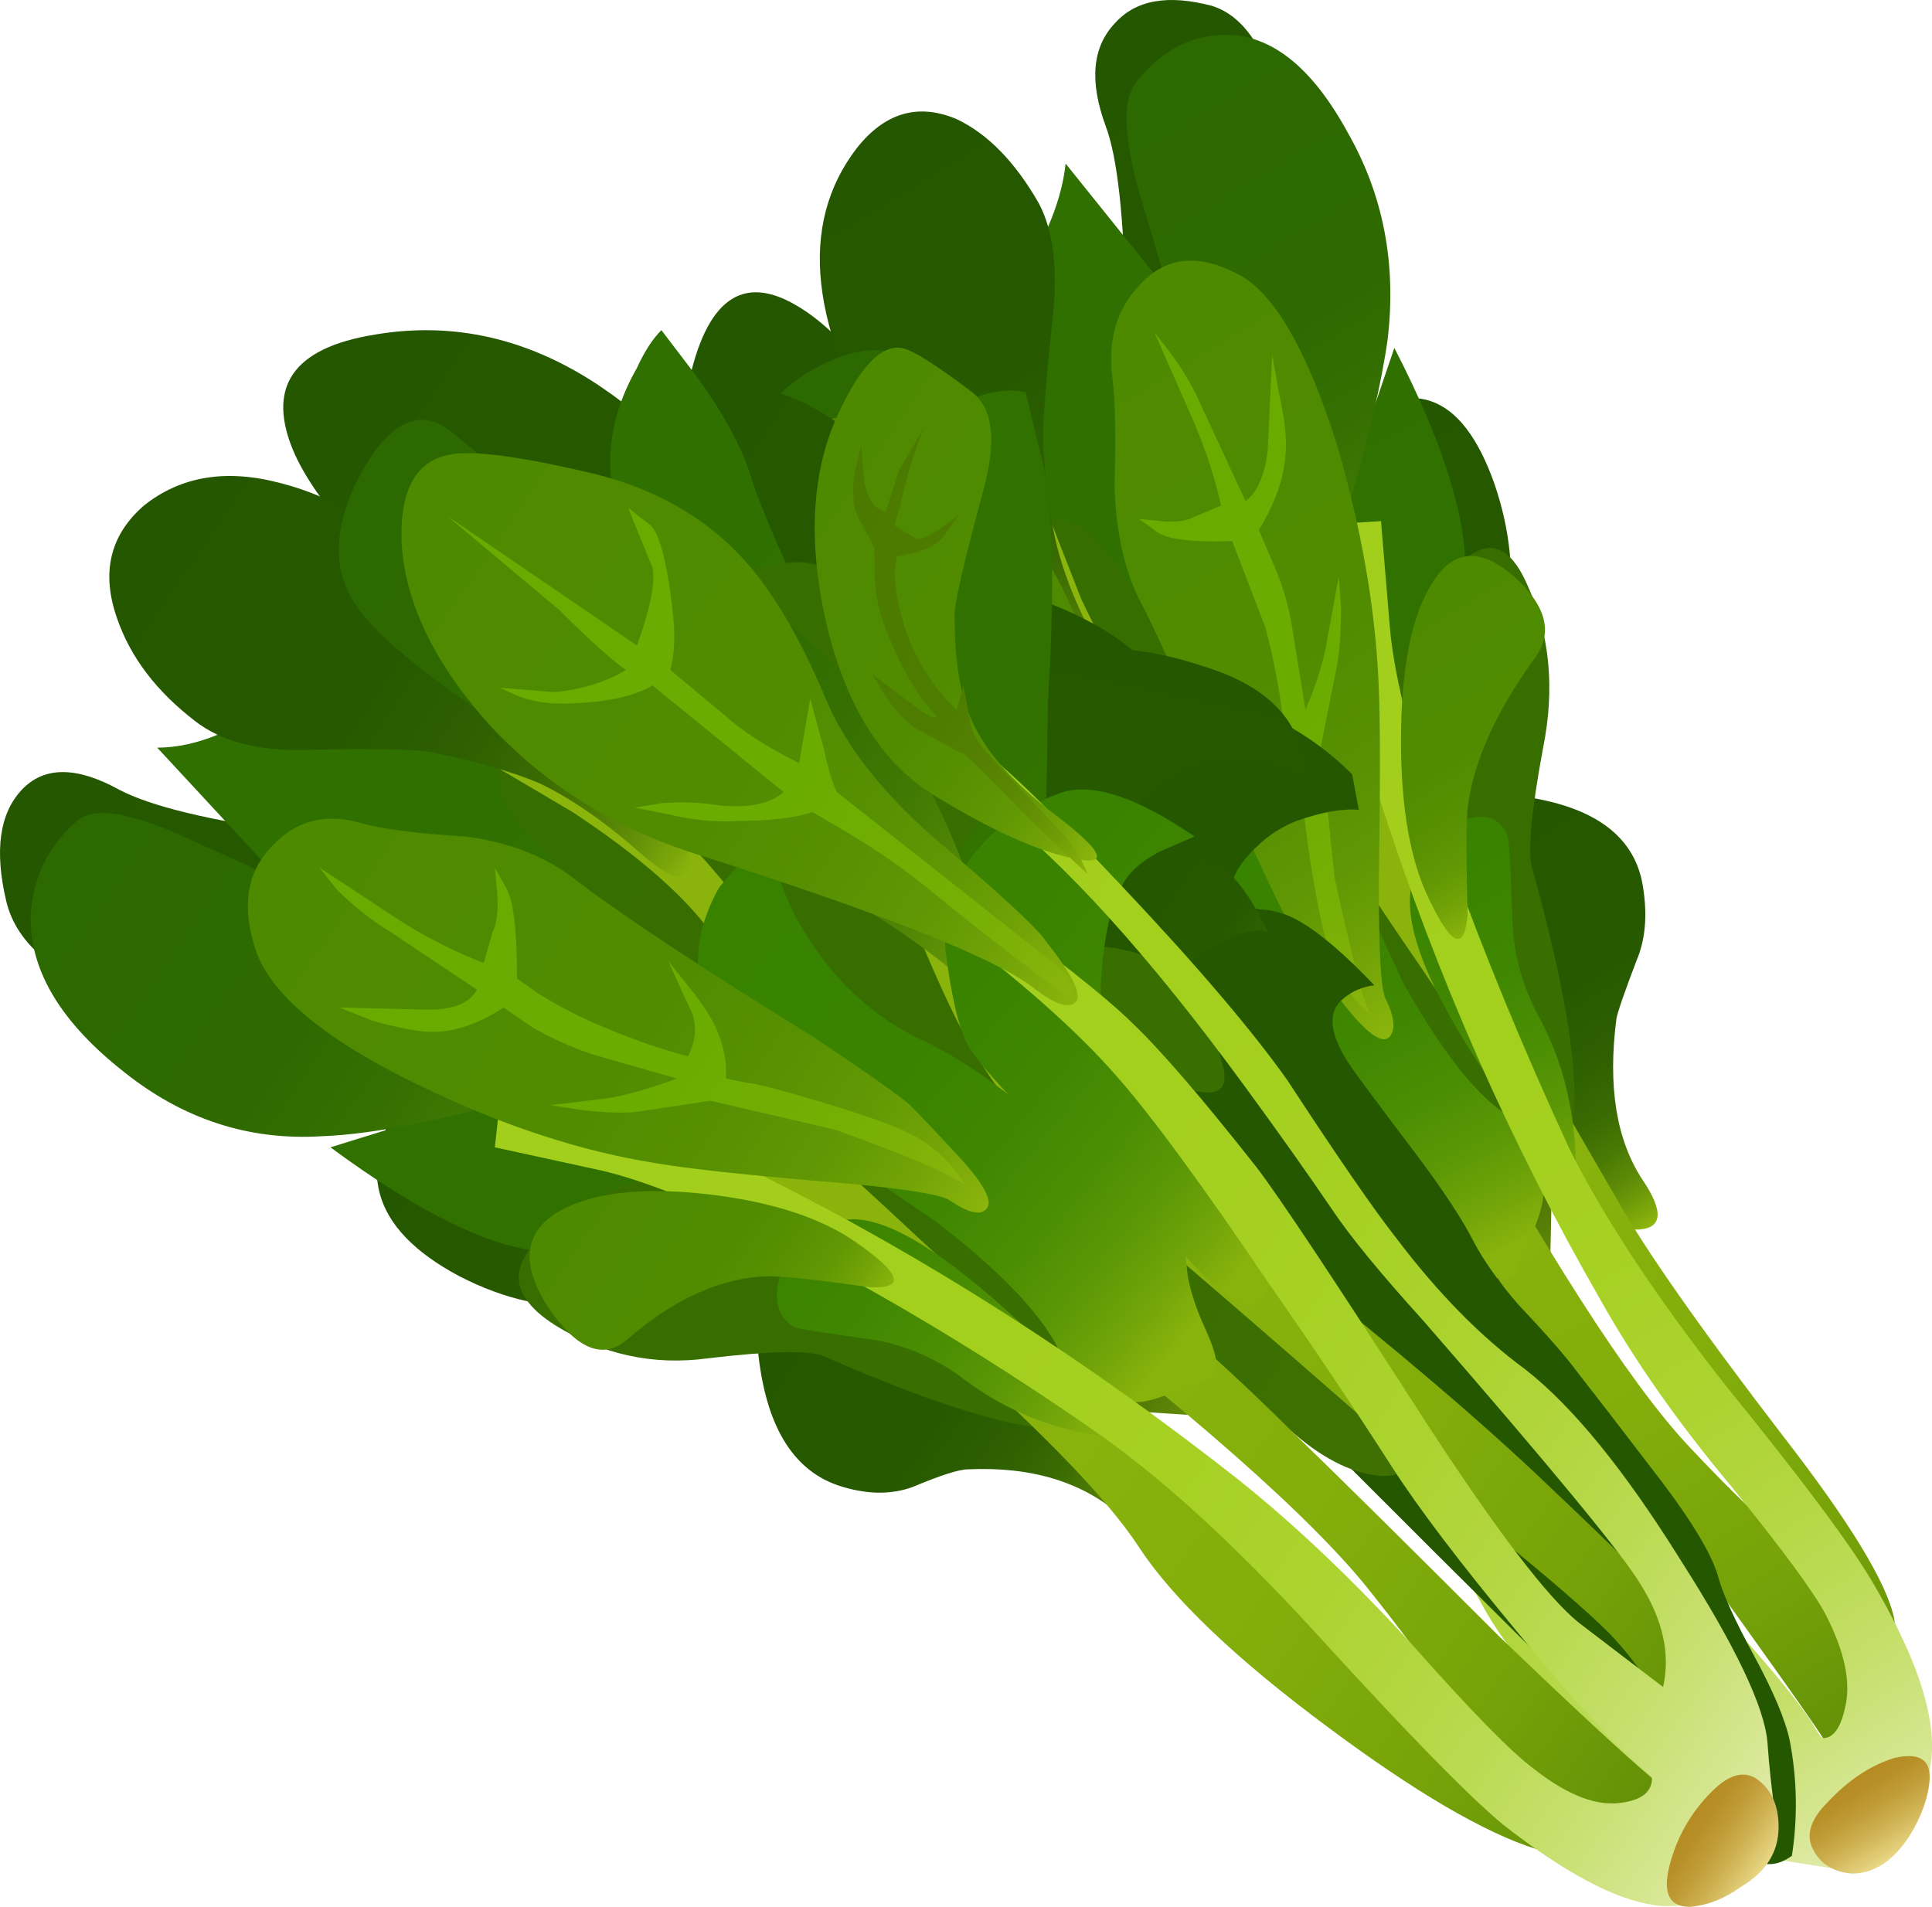 <?xml version="1.0" encoding="UTF-8" standalone="no"?>
<!-- Generator: Adobe Illustrator 15.1.0, SVG Export Plug-In . SVG Version: 6.00 Build 0)  -->

<svg
   xmlns:dc="http://purl.org/dc/elements/1.1/"
   xmlns:cc="http://creativecommons.org/ns#"
   xmlns:rdf="http://www.w3.org/1999/02/22-rdf-syntax-ns#"
   xmlns:svg="http://www.w3.org/2000/svg"
   xmlns="http://www.w3.org/2000/svg"
   xmlns:xlink="http://www.w3.org/1999/xlink"
   xmlns:sodipodi="http://sodipodi.sourceforge.net/DTD/sodipodi-0.dtd"
   xmlns:inkscape="http://www.inkscape.org/namespaces/inkscape"
   version="1.1"
   id="flash0.ai"
   x="0px"
   y="0px"
   width="256"
   height="252.7"
   viewBox="0 0 256 252.7"
   xml:space="preserve"
   sodipodi:docname="spinach.svg"
   inkscape:version="0.92.4 (5da689c313, 2019-01-14)"
   inkscape:export-filename="C:\Users\antum\Development\game-resources\icon\CC0\food\individual\Glitch\32x32\spinach.png"
   inkscape:export-xdpi="10.5"
   inkscape:export-ydpi="10.5"><title
   id="title1656">Spinach</title><defs
   id="defs847" /><sodipodi:namedview
   pagecolor="#ffffff"
   bordercolor="#666666"
   borderopacity="1"
   objecttolerance="10"
   gridtolerance="10"
   guidetolerance="10"
   inkscape:pageopacity="0"
   inkscape:pageshadow="2"
   inkscape:window-width="1920"
   inkscape:window-height="1025"
   id="namedview845"
   showgrid="false"
   inkscape:zoom="0.70757232"
   inkscape:cx="-276.27949"
   inkscape:cy="74.033935"
   inkscape:window-x="-8"
   inkscape:window-y="-8"
   inkscape:window-maximized="1"
   inkscape:current-layer="flash0.ai"
   fit-margin-top="0"
   fit-margin-left="0"
   fit-margin-right="0"
   fit-margin-bottom="0" />
<symbol
   id="flash0.ai_x5F_8_x2F_Layer_2_x2F__x3C_Path_x3E__x5F_24"
   viewBox="-0.004 -29.138 23.993 29.138"
   transform="translate(106.242,104.867)">
	<g
   id="Layer_1_2_">
		<path
   style="clip-rule:evenodd;fill:#255700;fill-rule:evenodd"
   d="m 23.05,-24.45 c 0.434,-0.8 0.7,-1.433 0.8,-1.9 0.167,-0.867 0.183,-1.733 0.05,-2.6 -0.367,-0.267 -0.717,-0.25 -1.05,0.05 -0.833,0.667 -4.667,4.433 -11.5,11.3 C 3.883,-10.133 0.1,-6.033 0,-5.3 c -0.067,0.7 0.65,1.8 2.15,3.3 0.767,0.733 1.533,1.4 2.3,2 3.333,-0.633 5.233,-1.767 5.7,-3.4 0.133,-0.434 0.467,-0.533 1,-0.3 0.633,0.3 1.067,0.383 1.3,0.25 0.566,-0.3 1.083,-0.683 1.55,-1.15 l 0.15,-0.8 c -0.367,0.033 -0.833,-0.05 -1.4,-0.25 -0.433,-0.167 -0.817,-0.45 -1.15,-0.85 -0.333,-0.4 -0.383,-0.7 -0.15,-0.9 0.167,-0.167 0.367,-0.25 0.6,-0.25 0.267,-0.033 0.517,-0.117 0.75,-0.25 0.467,-0.267 1.034,-0.75 1.7,-1.45 -0.267,-0.033 -0.5,-0.133 -0.7,-0.3 -0.367,-0.3 -0.316,-0.8 0.15,-1.5 0.133,-0.2 0.667,-0.917 1.6,-2.15 0.567,-0.767 0.967,-1.383 1.2,-1.85 0.233,-0.434 0.567,-0.9 1,-1.4 0.633,-0.667 1.083,-1.184 1.35,-1.55 0.367,-0.467 0.983,-1.267 1.85,-2.4 0.733,-0.967 1.167,-1.7 1.3,-2.2 0.1,-0.367 0.367,-0.95 0.8,-1.75 z"
   id="path2"
   inkscape:connector-curvature="0" />
	</g>
</symbol>
<linearGradient
   id="SVGID_1_"
   gradientUnits="userSpaceOnUse"
   x1="23.031"
   y1="9.964"
   x2="35.607"
   y2="30.514">
	<stop
   offset="0"
   style="stop-color:#1C4200"
   id="stop6" />
	<stop
   offset="0.439"
   style="stop-color:#1E4400"
   id="stop8" />
	<stop
   offset="0.596"
   style="stop-color:#244B01"
   id="stop10" />
	<stop
   offset="0.706"
   style="stop-color:#305602"
   id="stop12" />
	<stop
   offset="0.796"
   style="stop-color:#406704"
   id="stop14" />
	<stop
   offset="0.875"
   style="stop-color:#557D06"
   id="stop16" />
	<stop
   offset="0.945"
   style="stop-color:#6F9809"
   id="stop18" />
	<stop
   offset="1"
   style="stop-color:#8BB50C"
   id="stop20" />
</linearGradient>

<linearGradient
   id="SVGID_2_"
   gradientUnits="userSpaceOnUse"
   x1="15.732"
   y1="7.303"
   x2="27.954"
   y2="27.305">
	<stop
   offset="0"
   style="stop-color:#255700"
   id="stop25" />
	<stop
   offset="0.447"
   style="stop-color:#275900"
   id="stop27" />
	<stop
   offset="0.608"
   style="stop-color:#2E5F01"
   id="stop29" />
	<stop
   offset="0.726"
   style="stop-color:#396A02"
   id="stop31" />
	<stop
   offset="0.816"
   style="stop-color:#4A7904"
   id="stop33" />
	<stop
   offset="0.898"
   style="stop-color:#608E07"
   id="stop35" />
	<stop
   offset="0.965"
   style="stop-color:#7BA60A"
   id="stop37" />
	<stop
   offset="1"
   style="stop-color:#8BB50C"
   id="stop39" />
</linearGradient>

<linearGradient
   id="SVGID_3_"
   gradientUnits="userSpaceOnUse"
   x1="23.077"
   y1="1.625"
   x2="33.825"
   y2="19.176">
	<stop
   offset="0"
   style="stop-color:#255700"
   id="stop44" />
	<stop
   offset="0.447"
   style="stop-color:#275900"
   id="stop46" />
	<stop
   offset="0.608"
   style="stop-color:#2E5F01"
   id="stop48" />
	<stop
   offset="0.726"
   style="stop-color:#396A02"
   id="stop50" />
	<stop
   offset="0.816"
   style="stop-color:#4A7904"
   id="stop52" />
	<stop
   offset="0.898"
   style="stop-color:#608E07"
   id="stop54" />
	<stop
   offset="0.965"
   style="stop-color:#7BA60A"
   id="stop56" />
	<stop
   offset="1"
   style="stop-color:#8BB50C"
   id="stop58" />
</linearGradient>

<linearGradient
   id="SVGID_4_"
   gradientUnits="userSpaceOnUse"
   x1="29.402"
   y1="10.079"
   x2="35.723"
   y2="20.406">
	<stop
   offset="0"
   style="stop-color:#255700"
   id="stop63" />
	<stop
   offset="0.447"
   style="stop-color:#275900"
   id="stop65" />
	<stop
   offset="0.608"
   style="stop-color:#2E5F01"
   id="stop67" />
	<stop
   offset="0.726"
   style="stop-color:#396A02"
   id="stop69" />
	<stop
   offset="0.816"
   style="stop-color:#4A7904"
   id="stop71" />
	<stop
   offset="0.898"
   style="stop-color:#608E07"
   id="stop73" />
	<stop
   offset="0.965"
   style="stop-color:#7BA60A"
   id="stop75" />
	<stop
   offset="1"
   style="stop-color:#8BB50C"
   id="stop77" />
</linearGradient>

<linearGradient
   id="SVGID_5_"
   gradientUnits="userSpaceOnUse"
   x1="26.253"
   y1="23.869"
   x2="22.126"
   y2="29.567">
	<stop
   offset="0"
   style="stop-color:#255700"
   id="stop82" />
	<stop
   offset="0.447"
   style="stop-color:#275900"
   id="stop84" />
	<stop
   offset="0.608"
   style="stop-color:#2E5F01"
   id="stop86" />
	<stop
   offset="0.726"
   style="stop-color:#396A02"
   id="stop88" />
	<stop
   offset="0.816"
   style="stop-color:#4A7904"
   id="stop90" />
	<stop
   offset="0.898"
   style="stop-color:#608E07"
   id="stop92" />
	<stop
   offset="0.965"
   style="stop-color:#7BA60A"
   id="stop94" />
	<stop
   offset="1"
   style="stop-color:#8BB50C"
   id="stop96" />
</linearGradient>

<linearGradient
   id="SVGID_6_"
   gradientUnits="userSpaceOnUse"
   x1="26.246"
   y1="26.068"
   x2="28.092"
   y2="29.07">
	<stop
   offset="0"
   style="stop-color:#255700"
   id="stop101" />
	<stop
   offset="0.447"
   style="stop-color:#275900"
   id="stop103" />
	<stop
   offset="0.608"
   style="stop-color:#2E5F01"
   id="stop105" />
	<stop
   offset="0.726"
   style="stop-color:#396A02"
   id="stop107" />
	<stop
   offset="0.816"
   style="stop-color:#4A7904"
   id="stop109" />
	<stop
   offset="0.898"
   style="stop-color:#608E07"
   id="stop111" />
	<stop
   offset="0.965"
   style="stop-color:#7BA60A"
   id="stop113" />
	<stop
   offset="1"
   style="stop-color:#8BB50C"
   id="stop115" />
</linearGradient>

<linearGradient
   id="SVGID_7_"
   gradientUnits="userSpaceOnUse"
   x1="17.63"
   y1="16.067"
   x2="22.567"
   y2="24.14">
	<stop
   offset="0"
   style="stop-color:#255700"
   id="stop120" />
	<stop
   offset="0.447"
   style="stop-color:#275900"
   id="stop122" />
	<stop
   offset="0.608"
   style="stop-color:#2E5F01"
   id="stop124" />
	<stop
   offset="0.726"
   style="stop-color:#396A02"
   id="stop126" />
	<stop
   offset="0.816"
   style="stop-color:#4A7904"
   id="stop128" />
	<stop
   offset="0.898"
   style="stop-color:#608E07"
   id="stop130" />
	<stop
   offset="0.965"
   style="stop-color:#7BA60A"
   id="stop132" />
	<stop
   offset="1"
   style="stop-color:#8BB50C"
   id="stop134" />
</linearGradient>

<linearGradient
   id="SVGID_8_"
   gradientUnits="userSpaceOnUse"
   x1="33.346"
   y1="18.36"
   x2="38.494"
   y2="26.761">
	<stop
   offset="0"
   style="stop-color:#255700"
   id="stop139" />
	<stop
   offset="0.447"
   style="stop-color:#275900"
   id="stop141" />
	<stop
   offset="0.608"
   style="stop-color:#2E5F01"
   id="stop143" />
	<stop
   offset="0.726"
   style="stop-color:#396A02"
   id="stop145" />
	<stop
   offset="0.816"
   style="stop-color:#4A7904"
   id="stop147" />
	<stop
   offset="0.898"
   style="stop-color:#608E07"
   id="stop149" />
	<stop
   offset="0.965"
   style="stop-color:#7BA60A"
   id="stop151" />
	<stop
   offset="1"
   style="stop-color:#8BB50C"
   id="stop153" />
</linearGradient>

<linearGradient
   id="SVGID_9_"
   gradientUnits="userSpaceOnUse"
   x1="19.913"
   y1="8.381"
   x2="30.76"
   y2="32.232">
	<stop
   offset="0"
   style="stop-color:#2F7000"
   id="stop158" />
	<stop
   offset="0.459"
   style="stop-color:#317100"
   id="stop160" />
	<stop
   offset="0.624"
   style="stop-color:#387601"
   id="stop162" />
	<stop
   offset="0.741"
   style="stop-color:#437F03"
   id="stop164" />
	<stop
   offset="0.835"
   style="stop-color:#548C05"
   id="stop166" />
	<stop
   offset="0.918"
   style="stop-color:#6A9D08"
   id="stop168" />
	<stop
   offset="0.988"
   style="stop-color:#85B00B"
   id="stop170" />
	<stop
   offset="1"
   style="stop-color:#8BB50C"
   id="stop172" />
</linearGradient>

<linearGradient
   id="SVGID_10_"
   gradientUnits="userSpaceOnUse"
   x1="23.464"
   y1="10.954"
   x2="36.663"
   y2="32.527">
	<stop
   offset="0.012"
   style="stop-color:#376E00"
   id="stop177" />
	<stop
   offset="0.733"
   style="stop-color:#396E00"
   id="stop179" />
	<stop
   offset="0.992"
   style="stop-color:#407002"
   id="stop181" />
	<stop
   offset="1"
   style="stop-color:#407002"
   id="stop183" />
</linearGradient>

<linearGradient
   id="SVGID_11_"
   gradientUnits="userSpaceOnUse"
   x1="22.975"
   y1="11.482"
   x2="41.266"
   y2="41.376">
	<stop
   offset="0"
   style="stop-color:#8BB50C"
   id="stop188" />
	<stop
   offset="0.514"
   style="stop-color:#89B30C"
   id="stop190" />
	<stop
   offset="0.702"
   style="stop-color:#82AD0B"
   id="stop192" />
	<stop
   offset="0.831"
   style="stop-color:#77A309"
   id="stop194" />
	<stop
   offset="0.937"
   style="stop-color:#669307"
   id="stop196" />
	<stop
   offset="1"
   style="stop-color:#588705"
   id="stop198" />
</linearGradient>

<linearGradient
   id="SVGID_12_"
   gradientUnits="userSpaceOnUse"
   x1="19.126"
   y1="3.229"
   x2="26.598"
   y2="15.456">
	<stop
   offset="0"
   style="stop-color:#255700"
   id="stop203" />
	<stop
   offset="0.447"
   style="stop-color:#275900"
   id="stop205" />
	<stop
   offset="0.608"
   style="stop-color:#2E5F01"
   id="stop207" />
	<stop
   offset="0.726"
   style="stop-color:#396A02"
   id="stop209" />
	<stop
   offset="0.816"
   style="stop-color:#4A7904"
   id="stop211" />
	<stop
   offset="0.898"
   style="stop-color:#608E07"
   id="stop213" />
	<stop
   offset="0.965"
   style="stop-color:#7BA60A"
   id="stop215" />
	<stop
   offset="1"
   style="stop-color:#8BB50C"
   id="stop217" />
</linearGradient>

<linearGradient
   id="SVGID_13_"
   gradientUnits="userSpaceOnUse"
   x1="17.749"
   y1="8.714"
   x2="27.346"
   y2="24.391">
	<stop
   offset="0"
   style="stop-color:#2C6900"
   id="stop222" />
	<stop
   offset="0.455"
   style="stop-color:#2E6A00"
   id="stop224" />
	<stop
   offset="0.62"
   style="stop-color:#357001"
   id="stop226" />
	<stop
   offset="0.733"
   style="stop-color:#407903"
   id="stop228" />
	<stop
   offset="0.828"
   style="stop-color:#518705"
   id="stop230" />
	<stop
   offset="0.91"
   style="stop-color:#679807"
   id="stop232" />
	<stop
   offset="0.98"
   style="stop-color:#82AE0B"
   id="stop234" />
	<stop
   offset="1"
   style="stop-color:#8BB50C"
   id="stop236" />
</linearGradient>

<linearGradient
   id="SVGID_14_"
   gradientUnits="userSpaceOnUse"
   x1="25.044"
   y1="1.929"
   x2="32.839"
   y2="14.682">
	<stop
   offset="0"
   style="stop-color:#2C6900"
   id="stop241" />
	<stop
   offset="0.455"
   style="stop-color:#2E6A00"
   id="stop243" />
	<stop
   offset="0.62"
   style="stop-color:#357001"
   id="stop245" />
	<stop
   offset="0.733"
   style="stop-color:#407903"
   id="stop247" />
	<stop
   offset="0.828"
   style="stop-color:#518705"
   id="stop249" />
	<stop
   offset="0.91"
   style="stop-color:#679807"
   id="stop251" />
	<stop
   offset="0.98"
   style="stop-color:#82AE0B"
   id="stop253" />
	<stop
   offset="1"
   style="stop-color:#8BB50C"
   id="stop255" />
</linearGradient>

<linearGradient
   id="SVGID_15_"
   gradientUnits="userSpaceOnUse"
   x1="24.744"
   y1="15.354"
   x2="31.593"
   y2="29.23">
	<stop
   offset="0"
   style="stop-color:#378200"
   id="stop260" />
	<stop
   offset="0.471"
   style="stop-color:#398300"
   id="stop262" />
	<stop
   offset="0.639"
   style="stop-color:#408701"
   id="stop264" />
	<stop
   offset="0.757"
   style="stop-color:#4B8E03"
   id="stop266" />
	<stop
   offset="0.855"
   style="stop-color:#5C9806"
   id="stop268" />
	<stop
   offset="0.937"
   style="stop-color:#72A509"
   id="stop270" />
	<stop
   offset="1"
   style="stop-color:#88B20C"
   id="stop272" />
</linearGradient>

<linearGradient
   id="SVGID_16_"
   gradientUnits="userSpaceOnUse"
   x1="24.349"
   y1="13.589"
   x2="41.85"
   y2="42.193">
	<stop
   offset="0"
   style="stop-color:#A2CF1B"
   id="stop277" />
	<stop
   offset="0.416"
   style="stop-color:#A3CF1D"
   id="stop279" />
	<stop
   offset="0.565"
   style="stop-color:#A6D124"
   id="stop281" />
	<stop
   offset="0.671"
   style="stop-color:#ABD32F"
   id="stop283" />
	<stop
   offset="0.757"
   style="stop-color:#B3D640"
   id="stop285" />
	<stop
   offset="0.828"
   style="stop-color:#BCDB56"
   id="stop287" />
	<stop
   offset="0.894"
   style="stop-color:#C8E072"
   id="stop289" />
	<stop
   offset="0.953"
   style="stop-color:#D6E691"
   id="stop291" />
	<stop
   offset="1"
   style="stop-color:#E5EDB2"
   id="stop293" />
</linearGradient>

<linearGradient
   id="SVGID_17_"
   gradientUnits="userSpaceOnUse"
   x1="18.076"
   y1="9.759"
   x2="27.5"
   y2="25.175">
	<stop
   offset="0"
   style="stop-color:#4E8A00"
   id="stop298" />
	<stop
   offset="0.498"
   style="stop-color:#508B00"
   id="stop300" />
	<stop
   offset="0.674"
   style="stop-color:#579002"
   id="stop302" />
	<stop
   offset="0.804"
   style="stop-color:#629804"
   id="stop304" />
	<stop
   offset="0.906"
   style="stop-color:#73A407"
   id="stop306" />
	<stop
   offset="0.992"
   style="stop-color:#89B30C"
   id="stop308" />
	<stop
   offset="1"
   style="stop-color:#8BB50C"
   id="stop310" />
</linearGradient>

<linearGradient
   id="SVGID_18_"
   gradientUnits="userSpaceOnUse"
   x1="24.61"
   y1="6.936"
   x2="33.724"
   y2="21.826">
	<stop
   offset="0"
   style="stop-color:#4E8A00"
   id="stop315" />
	<stop
   offset="0.498"
   style="stop-color:#508B00"
   id="stop317" />
	<stop
   offset="0.674"
   style="stop-color:#579002"
   id="stop319" />
	<stop
   offset="0.804"
   style="stop-color:#629804"
   id="stop321" />
	<stop
   offset="0.906"
   style="stop-color:#73A407"
   id="stop323" />
	<stop
   offset="0.992"
   style="stop-color:#89B30C"
   id="stop325" />
	<stop
   offset="1"
   style="stop-color:#8BB50C"
   id="stop327" />
</linearGradient>

<linearGradient
   id="SVGID_19_"
   gradientUnits="userSpaceOnUse"
   x1="31.327"
   y1="13.571"
   x2="35.124"
   y2="19.797">
	<stop
   offset="0"
   style="stop-color:#4E8A00"
   id="stop332" />
	<stop
   offset="0.498"
   style="stop-color:#508B00"
   id="stop334" />
	<stop
   offset="0.674"
   style="stop-color:#579002"
   id="stop336" />
	<stop
   offset="0.804"
   style="stop-color:#629804"
   id="stop338" />
	<stop
   offset="0.906"
   style="stop-color:#73A407"
   id="stop340" />
	<stop
   offset="0.992"
   style="stop-color:#89B30C"
   id="stop342" />
	<stop
   offset="1"
   style="stop-color:#8BB50C"
   id="stop344" />
</linearGradient>

<linearGradient
   id="SVGID_20_"
   gradientUnits="userSpaceOnUse"
   x1="17.286"
   y1="18.964"
   x2="22.22"
   y2="27.033">
	<stop
   offset="0"
   style="stop-color:#4E8A00"
   id="stop349" />
	<stop
   offset="0.498"
   style="stop-color:#508B00"
   id="stop351" />
	<stop
   offset="0.674"
   style="stop-color:#579002"
   id="stop353" />
	<stop
   offset="0.804"
   style="stop-color:#629804"
   id="stop355" />
	<stop
   offset="0.906"
   style="stop-color:#73A407"
   id="stop357" />
	<stop
   offset="0.992"
   style="stop-color:#89B30C"
   id="stop359" />
	<stop
   offset="1"
   style="stop-color:#8BB50C"
   id="stop361" />
</linearGradient>

<linearGradient
   id="SVGID_21_"
   gradientUnits="userSpaceOnUse"
   x1="18.653"
   y1="10.652"
   x2="27.449"
   y2="25.026">
	<stop
   offset="0"
   style="stop-color:#69AB00"
   id="stop366" />
	<stop
   offset="0.557"
   style="stop-color:#6BAC01"
   id="stop368" />
	<stop
   offset="0.761"
   style="stop-color:#72AE03"
   id="stop370" />
	<stop
   offset="0.902"
   style="stop-color:#7DB107"
   id="stop372" />
	<stop
   offset="1"
   style="stop-color:#8BB50C"
   id="stop374" />
</linearGradient>

<linearGradient
   id="SVGID_22_"
   gradientUnits="userSpaceOnUse"
   x1="25.136"
   y1="8.029"
   x2="33.312"
   y2="21.378">
	<stop
   offset="0"
   style="stop-color:#69AB00"
   id="stop379" />
	<stop
   offset="0.557"
   style="stop-color:#6BAC01"
   id="stop381" />
	<stop
   offset="0.761"
   style="stop-color:#72AE03"
   id="stop383" />
	<stop
   offset="0.902"
   style="stop-color:#7DB107"
   id="stop385" />
	<stop
   offset="1"
   style="stop-color:#8BB50C"
   id="stop387" />
</linearGradient>

<linearGradient
   id="SVGID_23_"
   gradientUnits="userSpaceOnUse"
   x1="17.884"
   y1="19.51"
   x2="22.436"
   y2="26.934">
	<stop
   offset="0.012"
   style="stop-color:#4C7A00"
   id="stop392" />
	<stop
   offset="0.498"
   style="stop-color:#4E7C00"
   id="stop394" />
	<stop
   offset="0.674"
   style="stop-color:#558202"
   id="stop396" />
	<stop
   offset="0.8"
   style="stop-color:#608D04"
   id="stop398" />
	<stop
   offset="0.902"
   style="stop-color:#719D07"
   id="stop400" />
	<stop
   offset="0.988"
   style="stop-color:#87B10B"
   id="stop402" />
	<stop
   offset="1"
   style="stop-color:#8BB50C"
   id="stop404" />
</linearGradient>

<linearGradient
   id="SVGID_24_"
   gradientUnits="userSpaceOnUse"
   x1="41.72"
   y1="40.072"
   x2="42.748"
   y2="41.746">
	<stop
   offset="0.012"
   style="stop-color:#B58C22"
   id="stop409" />
	<stop
   offset="0.18"
   style="stop-color:#B89028"
   id="stop411" />
	<stop
   offset="0.404"
   style="stop-color:#C19D38"
   id="stop413" />
	<stop
   offset="0.655"
   style="stop-color:#CFB253"
   id="stop415" />
	<stop
   offset="0.925"
   style="stop-color:#E2CE79"
   id="stop417" />
	<stop
   offset="1"
   style="stop-color:#E8D784"
   id="stop419" />
</linearGradient>


<linearGradient
   id="SVGID_25_"
   gradientUnits="userSpaceOnUse"
   x1="17.323"
   y1="9.323"
   x2="42.356"
   y2="9.323"
   gradientTransform="matrix(0.825,0.565,-0.565,0.825,2.091527e-4,-1.251698e-4)">
	<stop
   offset="0"
   style="stop-color:#1C4200"
   id="stop426" />
	<stop
   offset="0.439"
   style="stop-color:#1E4400"
   id="stop428" />
	<stop
   offset="0.596"
   style="stop-color:#244B01"
   id="stop430" />
	<stop
   offset="0.706"
   style="stop-color:#305602"
   id="stop432" />
	<stop
   offset="0.796"
   style="stop-color:#406704"
   id="stop434" />
	<stop
   offset="0.875"
   style="stop-color:#557D06"
   id="stop436" />
	<stop
   offset="0.945"
   style="stop-color:#6F9809"
   id="stop438" />
	<stop
   offset="1"
   style="stop-color:#8BB50C"
   id="stop440" />
</linearGradient>

<linearGradient
   id="SVGID_26_"
   gradientUnits="userSpaceOnUse"
   x1="10.282"
   y1="3.89"
   x2="35.224"
   y2="3.89"
   gradientTransform="matrix(0.825,0.565,-0.565,0.825,5.680323e-5,1.698732e-5)">
	<stop
   offset="0"
   style="stop-color:#255700"
   id="stop445" />
	<stop
   offset="0.447"
   style="stop-color:#275900"
   id="stop447" />
	<stop
   offset="0.608"
   style="stop-color:#2E5F01"
   id="stop449" />
	<stop
   offset="0.726"
   style="stop-color:#396A02"
   id="stop451" />
	<stop
   offset="0.816"
   style="stop-color:#4A7904"
   id="stop453" />
	<stop
   offset="0.898"
   style="stop-color:#608E07"
   id="stop455" />
	<stop
   offset="0.965"
   style="stop-color:#7BA60A"
   id="stop457" />
	<stop
   offset="1"
   style="stop-color:#8BB50C"
   id="stop459" />
</linearGradient>

<linearGradient
   id="SVGID_27_"
   gradientUnits="userSpaceOnUse"
   x1="10.462"
   y1="12.996"
   x2="31.395"
   y2="12.996"
   gradientTransform="matrix(0.825,0.566,-0.566,0.825,1.445413e-4,1.433492e-4)">
	<stop
   offset="0"
   style="stop-color:#255700"
   id="stop464" />
	<stop
   offset="0.447"
   style="stop-color:#275900"
   id="stop466" />
	<stop
   offset="0.608"
   style="stop-color:#2E5F01"
   id="stop468" />
	<stop
   offset="0.726"
   style="stop-color:#396A02"
   id="stop470" />
	<stop
   offset="0.816"
   style="stop-color:#4A7904"
   id="stop472" />
	<stop
   offset="0.898"
   style="stop-color:#608E07"
   id="stop474" />
	<stop
   offset="0.965"
   style="stop-color:#7BA60A"
   id="stop476" />
	<stop
   offset="1"
   style="stop-color:#8BB50C"
   id="stop478" />
</linearGradient>

<linearGradient
   id="SVGID_28_"
   gradientUnits="userSpaceOnUse"
   x1="21.454"
   y1="14.644"
   x2="33.79"
   y2="14.644"
   gradientTransform="matrix(0.825,0.565,-0.565,0.825,1.592636e-4,-5.642772e-4)">
	<stop
   offset="0"
   style="stop-color:#255700"
   id="stop483" />
	<stop
   offset="0.447"
   style="stop-color:#275900"
   id="stop485" />
	<stop
   offset="0.608"
   style="stop-color:#2E5F01"
   id="stop487" />
	<stop
   offset="0.726"
   style="stop-color:#396A02"
   id="stop489" />
	<stop
   offset="0.816"
   style="stop-color:#4A7904"
   id="stop491" />
	<stop
   offset="0.898"
   style="stop-color:#608E07"
   id="stop493" />
	<stop
   offset="0.965"
   style="stop-color:#7BA60A"
   id="stop495" />
	<stop
   offset="1"
   style="stop-color:#8BB50C"
   id="stop497" />
</linearGradient>

<linearGradient
   id="SVGID_29_"
   gradientUnits="userSpaceOnUse"
   x1="8.969"
   y1="-28.482"
   x2="17.653"
   y2="-28.482"
   gradientTransform="matrix(-0.204,0.979,-0.979,-0.204,-5.863607e-4,-5.879998e-5)">
	<stop
   offset="0"
   style="stop-color:#255700"
   id="stop502" />
	<stop
   offset="0.447"
   style="stop-color:#275900"
   id="stop504" />
	<stop
   offset="0.608"
   style="stop-color:#2E5F01"
   id="stop506" />
	<stop
   offset="0.726"
   style="stop-color:#396A02"
   id="stop508" />
	<stop
   offset="0.816"
   style="stop-color:#4A7904"
   id="stop510" />
	<stop
   offset="0.898"
   style="stop-color:#608E07"
   id="stop512" />
	<stop
   offset="0.965"
   style="stop-color:#7BA60A"
   id="stop514" />
	<stop
   offset="1"
   style="stop-color:#8BB50C"
   id="stop516" />
</linearGradient>

<linearGradient
   id="SVGID_30_"
   gradientUnits="userSpaceOnUse"
   x1="32.73"
   y1="4.157"
   x2="36.849"
   y2="4.157"
   gradientTransform="matrix(0.826,0.565,-0.565,0.826,-8.356571e-5,1.211166e-4)">
	<stop
   offset="0"
   style="stop-color:#255700"
   id="stop521" />
	<stop
   offset="0.447"
   style="stop-color:#275900"
   id="stop523" />
	<stop
   offset="0.608"
   style="stop-color:#2E5F01"
   id="stop525" />
	<stop
   offset="0.726"
   style="stop-color:#396A02"
   id="stop527" />
	<stop
   offset="0.816"
   style="stop-color:#4A7904"
   id="stop529" />
	<stop
   offset="0.898"
   style="stop-color:#608E07"
   id="stop531" />
	<stop
   offset="0.965"
   style="stop-color:#7BA60A"
   id="stop533" />
	<stop
   offset="1"
   style="stop-color:#8BB50C"
   id="stop535" />
</linearGradient>

<linearGradient
   id="SVGID_31_"
   gradientUnits="userSpaceOnUse"
   x1="18.583"
   y1="0.796"
   x2="29.033"
   y2="0.796"
   gradientTransform="matrix(0.825,0.565,-0.565,0.825,-1.965165e-4,1.622438e-4)">
	<stop
   offset="0"
   style="stop-color:#255700"
   id="stop540" />
	<stop
   offset="0.447"
   style="stop-color:#275900"
   id="stop542" />
	<stop
   offset="0.608"
   style="stop-color:#2E5F01"
   id="stop544" />
	<stop
   offset="0.726"
   style="stop-color:#396A02"
   id="stop546" />
	<stop
   offset="0.816"
   style="stop-color:#4A7904"
   id="stop548" />
	<stop
   offset="0.898"
   style="stop-color:#608E07"
   id="stop550" />
	<stop
   offset="0.965"
   style="stop-color:#7BA60A"
   id="stop552" />
	<stop
   offset="1"
   style="stop-color:#8BB50C"
   id="stop554" />
</linearGradient>

<linearGradient
   id="SVGID_32_"
   gradientUnits="userSpaceOnUse"
   x1="30.966"
   y1="14.703"
   x2="41.09"
   y2="14.703"
   gradientTransform="matrix(0.825,0.566,-0.566,0.825,6.884336e-5,-1.469254e-4)">
	<stop
   offset="0"
   style="stop-color:#255700"
   id="stop559" />
	<stop
   offset="0.447"
   style="stop-color:#275900"
   id="stop561" />
	<stop
   offset="0.608"
   style="stop-color:#2E5F01"
   id="stop563" />
	<stop
   offset="0.726"
   style="stop-color:#396A02"
   id="stop565" />
	<stop
   offset="0.816"
   style="stop-color:#4A7904"
   id="stop567" />
	<stop
   offset="0.898"
   style="stop-color:#608E07"
   id="stop569" />
	<stop
   offset="0.965"
   style="stop-color:#7BA60A"
   id="stop571" />
	<stop
   offset="1"
   style="stop-color:#8BB50C"
   id="stop573" />
</linearGradient>

<linearGradient
   id="SVGID_33_"
   gradientUnits="userSpaceOnUse"
   x1="14.972"
   y1="2.906"
   x2="42.408"
   y2="2.906"
   gradientTransform="matrix(0.75,0.661,-0.661,0.75,9.512901e-5,-2.340674e-4)">
	<stop
   offset="0"
   style="stop-color:#2F7000"
   id="stop578" />
	<stop
   offset="0.459"
   style="stop-color:#317100"
   id="stop580" />
	<stop
   offset="0.624"
   style="stop-color:#387601"
   id="stop582" />
	<stop
   offset="0.741"
   style="stop-color:#437F03"
   id="stop584" />
	<stop
   offset="0.835"
   style="stop-color:#548C05"
   id="stop586" />
	<stop
   offset="0.918"
   style="stop-color:#6A9D08"
   id="stop588" />
	<stop
   offset="0.988"
   style="stop-color:#85B00B"
   id="stop590" />
	<stop
   offset="1"
   style="stop-color:#8BB50C"
   id="stop592" />
</linearGradient>

<linearGradient
   id="SVGID_34_"
   gradientUnits="userSpaceOnUse"
   x1="18.127"
   y1="8.795"
   x2="44.802"
   y2="8.795"
   gradientTransform="matrix(0.825,0.565,-0.565,0.825,1.415014e-4,-9.584427e-5)">
	<stop
   offset="0.012"
   style="stop-color:#376E00"
   id="stop597" />
	<stop
   offset="0.733"
   style="stop-color:#396E00"
   id="stop599" />
	<stop
   offset="0.992"
   style="stop-color:#407002"
   id="stop601" />
	<stop
   offset="1"
   style="stop-color:#407002"
   id="stop603" />
</linearGradient>

<linearGradient
   id="SVGID_35_"
   gradientUnits="userSpaceOnUse"
   x1="18.329"
   y1="8.836"
   x2="55.366"
   y2="8.836"
   gradientTransform="matrix(0.825,0.566,-0.566,0.825,1.624227e-4,-3.096461e-4)">
	<stop
   offset="0"
   style="stop-color:#8BB50C"
   id="stop608" />
	<stop
   offset="0.514"
   style="stop-color:#89B30C"
   id="stop610" />
	<stop
   offset="0.702"
   style="stop-color:#82AD0B"
   id="stop612" />
	<stop
   offset="0.831"
   style="stop-color:#77A309"
   id="stop614" />
	<stop
   offset="0.937"
   style="stop-color:#669307"
   id="stop616" />
	<stop
   offset="1"
   style="stop-color:#588705"
   id="stop618" />
</linearGradient>

<linearGradient
   id="SVGID_36_"
   gradientUnits="userSpaceOnUse"
   x1="9.07"
   y1="7.95"
   x2="23.925"
   y2="7.95"
   gradientTransform="matrix(0.825,0.566,-0.566,0.825,-1.004934e-4,-2.257824e-4)">
	<stop
   offset="0"
   style="stop-color:#255700"
   id="stop623" />
	<stop
   offset="0.447"
   style="stop-color:#275900"
   id="stop625" />
	<stop
   offset="0.608"
   style="stop-color:#2E5F01"
   id="stop627" />
	<stop
   offset="0.726"
   style="stop-color:#396A02"
   id="stop629" />
	<stop
   offset="0.816"
   style="stop-color:#4A7904"
   id="stop631" />
	<stop
   offset="0.898"
   style="stop-color:#608E07"
   id="stop633" />
	<stop
   offset="0.965"
   style="stop-color:#7BA60A"
   id="stop635" />
	<stop
   offset="1"
   style="stop-color:#8BB50C"
   id="stop637" />
</linearGradient>

<linearGradient
   id="SVGID_37_"
   gradientUnits="userSpaceOnUse"
   x1="12.742"
   y1="4.32"
   x2="32.11"
   y2="4.32"
   gradientTransform="matrix(0.825,0.565,-0.565,0.825,9.167194e-5,1.450181e-4)">
	<stop
   offset="0"
   style="stop-color:#2C6900"
   id="stop642" />
	<stop
   offset="0.455"
   style="stop-color:#2E6A00"
   id="stop644" />
	<stop
   offset="0.62"
   style="stop-color:#357001"
   id="stop646" />
	<stop
   offset="0.733"
   style="stop-color:#407903"
   id="stop648" />
	<stop
   offset="0.828"
   style="stop-color:#518705"
   id="stop650" />
	<stop
   offset="0.91"
   style="stop-color:#679807"
   id="stop652" />
	<stop
   offset="0.98"
   style="stop-color:#82AE0B"
   id="stop654" />
	<stop
   offset="1"
   style="stop-color:#8BB50C"
   id="stop656" />
</linearGradient>

<linearGradient
   id="SVGID_38_"
   gradientUnits="userSpaceOnUse"
   x1="11.827"
   y1="14.649"
   x2="27.02"
   y2="14.649"
   gradientTransform="matrix(0.824,0.566,-0.566,0.824,2.099276e-4,-1.986623e-4)">
	<stop
   offset="0"
   style="stop-color:#2C6900"
   id="stop661" />
	<stop
   offset="0.455"
   style="stop-color:#2E6A00"
   id="stop663" />
	<stop
   offset="0.62"
   style="stop-color:#357001"
   id="stop665" />
	<stop
   offset="0.733"
   style="stop-color:#407903"
   id="stop667" />
	<stop
   offset="0.828"
   style="stop-color:#518705"
   id="stop669" />
	<stop
   offset="0.91"
   style="stop-color:#679807"
   id="stop671" />
	<stop
   offset="0.98"
   style="stop-color:#82AE0B"
   id="stop673" />
	<stop
   offset="1"
   style="stop-color:#8BB50C"
   id="stop675" />
</linearGradient>

<linearGradient
   id="SVGID_39_"
   gradientUnits="userSpaceOnUse"
   x1="23.053"
   y1="4.518"
   x2="39.727"
   y2="4.518"
   gradientTransform="matrix(0.771,0.637,-0.637,0.771,2.310872e-4,-5.882382e-4)">
	<stop
   offset="0"
   style="stop-color:#378200"
   id="stop680" />
	<stop
   offset="0.471"
   style="stop-color:#398300"
   id="stop682" />
	<stop
   offset="0.639"
   style="stop-color:#408701"
   id="stop684" />
	<stop
   offset="0.757"
   style="stop-color:#4B8E03"
   id="stop686" />
	<stop
   offset="0.855"
   style="stop-color:#5C9806"
   id="stop688" />
	<stop
   offset="0.937"
   style="stop-color:#72A509"
   id="stop690" />
	<stop
   offset="1"
   style="stop-color:#88B20C"
   id="stop692" />
</linearGradient>

<linearGradient
   id="SVGID_40_"
   gradientUnits="userSpaceOnUse"
   x1="20.569"
   y1="8.24"
   x2="56.429"
   y2="8.24"
   gradientTransform="matrix(0.825,0.565,-0.565,0.825,3.820658e-5,-2.981424e-4)">
	<stop
   offset="0"
   style="stop-color:#A2CF1B"
   id="stop697" />
	<stop
   offset="0.416"
   style="stop-color:#A3CF1D"
   id="stop699" />
	<stop
   offset="0.565"
   style="stop-color:#A6D124"
   id="stop701" />
	<stop
   offset="0.671"
   style="stop-color:#ABD32F"
   id="stop703" />
	<stop
   offset="0.757"
   style="stop-color:#B3D640"
   id="stop705" />
	<stop
   offset="0.828"
   style="stop-color:#BCDB56"
   id="stop707" />
	<stop
   offset="0.894"
   style="stop-color:#C8E072"
   id="stop709" />
	<stop
   offset="0.953"
   style="stop-color:#D6E691"
   id="stop711" />
	<stop
   offset="1"
   style="stop-color:#E5EDB2"
   id="stop713" />
</linearGradient>

<linearGradient
   id="SVGID_41_"
   gradientUnits="userSpaceOnUse"
   x1="13.769"
   y1="4.135"
   x2="32.726"
   y2="4.135"
   gradientTransform="matrix(0.825,0.565,-0.565,0.825,2.13623e-4,-5.406141e-5)">
	<stop
   offset="0"
   style="stop-color:#4E8A00"
   id="stop718" />
	<stop
   offset="0.498"
   style="stop-color:#508B00"
   id="stop720" />
	<stop
   offset="0.674"
   style="stop-color:#579002"
   id="stop722" />
	<stop
   offset="0.804"
   style="stop-color:#629804"
   id="stop724" />
	<stop
   offset="0.906"
   style="stop-color:#73A407"
   id="stop726" />
	<stop
   offset="0.992"
   style="stop-color:#89B30C"
   id="stop728" />
	<stop
   offset="1"
   style="stop-color:#8BB50C"
   id="stop730" />
</linearGradient>

<linearGradient
   id="SVGID_42_"
   gradientUnits="userSpaceOnUse"
   x1="15.786"
   y1="11.963"
   x2="33.703"
   y2="11.963"
   gradientTransform="matrix(0.825,0.565,-0.565,0.825,5.406141e-5,2.459884e-4)">
	<stop
   offset="0"
   style="stop-color:#4E8A00"
   id="stop735" />
	<stop
   offset="0.498"
   style="stop-color:#508B00"
   id="stop737" />
	<stop
   offset="0.674"
   style="stop-color:#579002"
   id="stop739" />
	<stop
   offset="0.804"
   style="stop-color:#629804"
   id="stop741" />
	<stop
   offset="0.906"
   style="stop-color:#73A407"
   id="stop743" />
	<stop
   offset="0.992"
   style="stop-color:#89B30C"
   id="stop745" />
	<stop
   offset="1"
   style="stop-color:#8BB50C"
   id="stop747" />
</linearGradient>

<linearGradient
   id="SVGID_43_"
   gradientUnits="userSpaceOnUse"
   x1="25.7"
   y1="14.85"
   x2="32.946"
   y2="14.85"
   gradientTransform="matrix(0.825,0.566,-0.566,0.825,-9.179115e-5,2.474785e-4)">
	<stop
   offset="0"
   style="stop-color:#4E8A00"
   id="stop752" />
	<stop
   offset="0.498"
   style="stop-color:#508B00"
   id="stop754" />
	<stop
   offset="0.674"
   style="stop-color:#579002"
   id="stop756" />
	<stop
   offset="0.804"
   style="stop-color:#629804"
   id="stop758" />
	<stop
   offset="0.906"
   style="stop-color:#73A407"
   id="stop760" />
	<stop
   offset="0.992"
   style="stop-color:#89B30C"
   id="stop762" />
	<stop
   offset="1"
   style="stop-color:#8BB50C"
   id="stop764" />
</linearGradient>

<linearGradient
   id="SVGID_44_"
   gradientUnits="userSpaceOnUse"
   x1="20.759"
   y1="-1.099"
   x2="31.244"
   y2="-1.099"
   gradientTransform="matrix(0.825,0.565,-0.565,0.825,1.66893e-4,1.293421e-4)">
	<stop
   offset="0"
   style="stop-color:#4E8A00"
   id="stop769" />
	<stop
   offset="0.498"
   style="stop-color:#508B00"
   id="stop771" />
	<stop
   offset="0.674"
   style="stop-color:#579002"
   id="stop773" />
	<stop
   offset="0.804"
   style="stop-color:#629804"
   id="stop775" />
	<stop
   offset="0.906"
   style="stop-color:#73A407"
   id="stop777" />
	<stop
   offset="0.992"
   style="stop-color:#89B30C"
   id="stop779" />
	<stop
   offset="1"
   style="stop-color:#8BB50C"
   id="stop781" />
</linearGradient>

<linearGradient
   id="SVGID_45_"
   gradientUnits="userSpaceOnUse"
   x1="14.947"
   y1="4.177"
   x2="32.629"
   y2="4.177"
   gradientTransform="matrix(0.825,0.566,-0.566,0.825,6.479025e-5,3.26395e-4)">
	<stop
   offset="0"
   style="stop-color:#69AB00"
   id="stop786" />
	<stop
   offset="0.557"
   style="stop-color:#6BAC01"
   id="stop788" />
	<stop
   offset="0.761"
   style="stop-color:#72AE03"
   id="stop790" />
	<stop
   offset="0.902"
   style="stop-color:#7DB107"
   id="stop792" />
	<stop
   offset="1"
   style="stop-color:#8BB50C"
   id="stop794" />
</linearGradient>

<linearGradient
   id="SVGID_46_"
   gradientUnits="userSpaceOnUse"
   x1="17.021"
   y1="11.854"
   x2="33.095"
   y2="11.854"
   gradientTransform="matrix(0.824,0.566,-0.566,0.824,2.22981e-4,-2.793074e-4)">
	<stop
   offset="0"
   style="stop-color:#69AB00"
   id="stop799" />
	<stop
   offset="0.557"
   style="stop-color:#6BAC01"
   id="stop801" />
	<stop
   offset="0.761"
   style="stop-color:#72AE03"
   id="stop803" />
	<stop
   offset="0.902"
   style="stop-color:#7DB107"
   id="stop805" />
	<stop
   offset="1"
   style="stop-color:#8BB50C"
   id="stop807" />
</linearGradient>

<linearGradient
   id="SVGID_47_"
   gradientUnits="userSpaceOnUse"
   x1="21.672"
   y1="-0.721"
   x2="31.311"
   y2="-0.721"
   gradientTransform="matrix(0.825,0.565,-0.565,0.825,8.881092e-6,3.057718e-5)">
	<stop
   offset="0.012"
   style="stop-color:#4C7A00"
   id="stop812" />
	<stop
   offset="0.498"
   style="stop-color:#4E7C00"
   id="stop814" />
	<stop
   offset="0.674"
   style="stop-color:#558202"
   id="stop816" />
	<stop
   offset="0.8"
   style="stop-color:#608D04"
   id="stop818" />
	<stop
   offset="0.902"
   style="stop-color:#719D07"
   id="stop820" />
	<stop
   offset="0.988"
   style="stop-color:#87B10B"
   id="stop822" />
	<stop
   offset="1"
   style="stop-color:#8BB50C"
   id="stop824" />
</linearGradient>

<linearGradient
   id="SVGID_48_"
   gradientUnits="userSpaceOnUse"
   x1="54.535"
   y1="12.496"
   x2="56.532"
   y2="12.496"
   gradientTransform="matrix(0.826,0.563,-0.563,0.826,-2.418756e-4,5.297065e-4)">
	<stop
   offset="0.012"
   style="stop-color:#B58C22"
   id="stop829" />
	<stop
   offset="0.18"
   style="stop-color:#B89028"
   id="stop831" />
	<stop
   offset="0.404"
   style="stop-color:#C19D38"
   id="stop833" />
	<stop
   offset="0.655"
   style="stop-color:#CFB253"
   id="stop835" />
	<stop
   offset="0.925"
   style="stop-color:#E2CE79"
   id="stop837" />
	<stop
   offset="1"
   style="stop-color:#E8D784"
   id="stop839" />
</linearGradient>
<g
   id="g1307"
   transform="matrix(5.886,0,0,5.886,-0.063,-0.098)"><path
     id="path23"
     d="m 23.45,16.3 c -0.5,-1.7 -0.467,-3.517 0.1,-5.45 0.6,-2.033 1.467,-2.6 2.6,-1.7 0.934,0.767 2.05,2.383 3.35,4.85 0.7,1.367 1.667,3.283 2.9,5.75 0.6,1.033 1.25,2.15 1.95,3.35 0.433,0.867 0.633,1.917 0.6,3.15 -0.034,2.434 -0.083,3.8 -0.15,4.1 -0.233,1.167 -0.85,1.301 -1.85,0.4 -2.067,-1.934 -3.784,-4.033 -5.15,-6.3 -0.633,-1.066 -1.316,-2.667 -2.05,-4.8 -0.7,-2.167 -1.133,-3.517 -1.3,-4.05 z"
     style="clip-rule:evenodd;fill:url(#SVGID_1_);fill-rule:evenodd"
     inkscape:connector-curvature="0" /><path
     id="path42"
     d="m 24.35,16.3 c 4.2,5.5 6.25,8.601 6.15,9.3 -0.1,0.667 -0.617,0.15 -1.55,-1.55 -2.5,-1.733 -4.55,-2.9 -6.15,-3.5 -1.267,-0.5 -2.5,-1.3 -3.7,-2.4 -1.333,-1.233 -2.35,-2.6 -3.05,-4.1 -0.8,-1.667 -0.983,-3.45 -0.55,-5.35 0.4,-1.934 1.217,-2.534 2.45,-1.8 1.033,0.6 2.216,2.083 3.55,4.45 1.7,3.033 2.65,4.683 2.85,4.95 z"
     style="clip-rule:evenodd;fill:url(#SVGID_2_);fill-rule:evenodd"
     inkscape:connector-curvature="0" /><path
     id="path61"
     d="m 29.2,8.15 c 0,1.167 -0.017,2.65 -0.05,4.45 -0.033,1.4 0.05,2.533 0.25,3.4 l 0.2,0.95 c 0.533,2.267 0.8,3.6 0.8,4 0,1 -0.717,0.417 -2.15,-1.75 -0.7,-1.1 -1.233,-2.167 -1.6,-3.2 -0.367,-1.033 -0.683,-2.383 -0.95,-4.05 -0.167,-0.967 -0.284,-2.633 -0.35,-5 -0.033,-2.034 -0.184,-3.4 -0.45,-4.1 -0.367,-1 -0.3,-1.767 0.2,-2.3 0.467,-0.533 1.2,-0.667 2.2,-0.4 0.833,0.267 1.383,1.25 1.65,2.95 0.167,1.033 0.25,2.717 0.25,5.05 z"
     style="clip-rule:evenodd;fill:url(#SVGID_3_);fill-rule:evenodd"
     inkscape:connector-curvature="0" /><path
     id="path80"
     d="m 30.15,9.7 c 1.6,-1.267 2.767,-0.867 3.5,1.2 0.367,1.067 0.467,2.117 0.3,3.15 -0.1,0.534 -0.233,0.95 -0.4,1.25 -0.233,-0.1 -0.433,-0.066 -0.6,0.1 -0.367,0.367 -0.434,1.2 -0.2,2.5 0.2,1.033 0.417,2.133 0.65,3.3 0.1,0.6 0,0.767 -0.3,0.5 -0.533,-0.467 -1.217,-1.333 -2.05,-2.6 -1.033,-1.567 -1.633,-2.817 -1.8,-3.75 -0.133,-0.9 -0.017,-2.117 0.35,-3.65 z"
     style="clip-rule:evenodd;fill:url(#SVGID_4_);fill-rule:evenodd"
     inkscape:connector-curvature="0" /><path
     id="path99"
     d="m 25.1,22.8 c 0.867,0.367 2.4,1.617 4.6,3.75 -1.3,-0.399 -2.217,-0.666 -2.75,-0.8 -0.867,-0.2 -1.55,-0.184 -2.05,0.05 -0.733,0.334 -1.183,0.566 -1.35,0.7 -0.433,0.267 -0.8,0.684 -1.1,1.25 -0.5,0.833 -0.583,1.85 -0.25,3.05 -0.233,0.033 -0.483,-0.033 -0.75,-0.2 -0.567,-0.333 -0.967,-1.05 -1.2,-2.149 -0.5,-2.5 -0.05,-4.267 1.35,-5.3 1,-0.835 2.167,-0.951 3.5,-0.351 z"
     style="clip-rule:evenodd;fill:url(#SVGID_5_);fill-rule:evenodd"
     inkscape:connector-curvature="0" /><path
     id="path118"
     d="M 30.85,27.4 C 29.683,27.2 28.867,27.066 28.4,27 c -0.733,-0.066 -1.333,0.1 -1.8,0.5 -0.467,0.467 -0.817,0.95 -1.05,1.45 -0.2,0.467 -0.267,0.8 -0.2,1 -1,-0.601 -1.417,-1.217 -1.25,-1.851 0.1,-0.399 0.633,-0.949 1.6,-1.649 0.867,-0.634 1.483,-1 1.85,-1.101 0.367,-0.066 1.467,0.618 3.3,2.051 z"
     style="clip-rule:evenodd;fill:url(#SVGID_6_);fill-rule:evenodd"
     inkscape:connector-curvature="0" /><path
     id="path137"
     d="M 17.1,21.15 C 15.4,18.517 15.35,17 16.95,16.6 c 0.966,-0.267 2.117,-0.05 3.45,0.65 1.2,0.6 2.15,1.367 2.85,2.3 1.633,2.133 2.1,3.217 1.4,3.25 -1.066,0.134 -2.05,0.217 -2.95,0.25 -2.233,0.1 -3.767,-0.533 -4.6,-1.9 z"
     style="clip-rule:evenodd;fill:url(#SVGID_7_);fill-rule:evenodd"
     inkscape:connector-curvature="0" /><path
     id="path156"
     d="m 34.3,17.95 c 1.633,0.233 2.534,0.917 2.7,2.05 0.1,0.633 0.05,1.183 -0.15,1.65 -0.267,0.7 -0.417,1.133 -0.45,1.3 -0.2,1.533 0,2.75 0.6,3.649 0.467,0.7 0.434,1.067 -0.1,1.101 -0.5,0.033 -1.133,-0.634 -1.9,-2 -0.867,-1.601 -1.4,-3.3 -1.6,-5.1 -0.167,-1.833 0.133,-2.717 0.9,-2.65 z"
     style="clip-rule:evenodd;fill:url(#SVGID_8_);fill-rule:evenodd"
     inkscape:connector-curvature="0" /><path
     id="path175"
     d="m 31.4,7.85 c 1.1,2.133 1.633,3.833 1.6,5.1 0,0.667 -0.117,1.4 -0.35,2.2 -0.267,0.867 -0.417,1.6 -0.45,2.2 -0.034,0.667 -0.067,1.783 -0.1,3.35 -0.167,1.2 -0.55,1.7 -1.15,1.5 -0.8,-0.267 -1.6,-0.284 -2.4,-0.05 -0.833,0.233 -1.133,0.649 -0.9,1.25 0.367,0.866 -1.75,1.3 -6.35,1.3 -2.233,0.133 -3.833,0.066 -4.8,-0.2 l -1.2,-0.4 c -0.033,-0.267 0.017,-0.6 0.15,-1 0.267,-0.767 0.816,-1.417 1.65,-1.95 l 2.25,-1.45 c 0.633,-0.267 1.3,-0.184 2,0.25 1.267,0.733 0.983,0.533 -0.85,-0.6 -1.467,-0.9 -2.483,-1.467 -3.05,-1.7 -0.534,-0.233 -1.133,-0.667 -1.8,-1.3 L 14.8,15.5 c 0.2,-0.2 0.467,-0.4 0.8,-0.6 0.633,-0.4 1.267,-0.6 1.9,-0.6 0.967,0.034 2.217,0.434 3.75,1.2 l 2.1,0.9 c 1.233,0.333 1.4,-0.183 0.5,-1.55 C 22.783,13.25 22.166,11.7 22,10.2 21.8,8.766 22.017,7.617 22.65,6.75 23.45,5.65 23.9,4.633 24,3.7 L 26.65,7 c 0.867,1.1 1.417,1.967 1.65,2.6 0,0.033 0.15,0.783 0.45,2.25 0.133,0.733 0.283,1.983 0.45,3.75 l 0.05,0.85 c 0.033,0 0.033,-0.367 0,-1.1 -0.033,-1.3 0.117,-2.383 0.45,-3.25 0.433,-0.767 0.733,-1.4 0.9,-1.9 z"
     style="clip-rule:evenodd;fill:url(#SVGID_9_);fill-rule:evenodd"
     inkscape:connector-curvature="0" /><path
     id="path186"
     d="m 24.25,11.8 c 0.367,0.2 0.85,0.8 1.45,1.8 0.633,1.066 1.233,1.816 1.8,2.25 0.533,0.4 0.85,0.383 0.95,-0.05 0.1,-0.333 0.45,-0.1 1.05,0.7 0.3,0.4 0.583,0.833 0.85,1.3 0.767,-2.033 1.4,-3.45 1.9,-4.25 0.9,-1.466 1.617,-1.583 2.15,-0.35 0.5,1.1 0.617,2.316 0.35,3.65 -0.267,1.433 -0.35,2.333 -0.25,2.7 1.1,3.967 1.25,6.2 0.45,6.7 -0.567,0.333 -0.817,0.983 -0.75,1.95 0.066,0.899 0.333,1.733 0.8,2.5 0.467,0.733 0.683,1.434 0.65,2.1 -0.033,0.667 -0.367,0.75 -1,0.25 l -1.75,-1.4 c -0.1,-1.167 -0.667,-2.317 -1.7,-3.45 -1,-1.066 -1.7,-1.733 -2.1,-2 -0.6,-0.434 -0.85,-0.316 -0.75,0.35 0.167,1.134 0.25,1.75 0.25,1.851 0,0.466 -0.184,0.633 -0.55,0.5 -0.667,-0.233 -1.083,-0.434 -1.25,-0.601 -0.466,-0.366 -0.75,-0.95 -0.85,-1.75 -0.067,-0.633 0.033,-1.233 0.3,-1.8 0.2,-0.467 0.217,-0.866 0.05,-1.2 -0.033,-0.066 -0.083,-0.5 -0.15,-1.3 -0.033,-0.333 -0.333,-0.4 -0.9,-0.2 -0.733,0.566 -1.25,0.934 -1.55,1.101 -0.467,0.267 -1.1,-0.101 -1.9,-1.101 -0.4,-0.466 -1.15,-1.133 -2.25,-2 -0.466,-0.333 -0.617,-0.867 -0.45,-1.6 0.167,-0.867 0.45,-1.5 0.85,-1.9 0.333,-0.3 0.667,-0.417 1,-0.35 0.333,0.066 0.7,0 1.1,-0.2 0.467,-0.233 0.684,-0.567 0.65,-1 -0.267,-0.9 -0.45,-1.583 -0.55,-2.05 -0.233,-0.9 -0.05,-1.333 0.55,-1.3 0.867,0.033 1.383,0.083 1.55,0.15 z"
     style="clip-rule:evenodd;fill:url(#SVGID_10_);fill-rule:evenodd"
     inkscape:connector-curvature="0" /><path
     id="path201"
     d="m 41.8,41.05 -2.1,-0.6 -1.75,-0.8 c 0.133,0.3 0.133,0.383 0,0.25 C 37.65,39.7 36.833,38.616 35.5,36.65 34.433,35.083 33.2,33.033 31.8,30.5 30.6,28.366 29.65,26.866 28.95,26 28.117,24.967 27.1,24.05 25.9,23.25 24.733,22.55 23.967,22.066 23.6,21.8 23.133,21.5 22.666,21.017 22.2,20.35 l -0.55,-0.9 0.7,-1.15 0.85,1.2 c 0.733,0.867 1.466,1.483 2.2,1.85 1.233,0.6 2.117,1.1 2.65,1.5 0.967,0.7 1.784,1.617 2.45,2.75 1,1.733 3.017,5 6.05,9.801 0.8,1.333 1.384,2.25 1.75,2.75 0.533,0.665 1.1,1.149 1.7,1.449 0.833,0.434 1.283,0.65 1.35,0.65 0.233,0.033 0.134,-0.333 -0.3,-1.1 C 40.717,38.616 38.7,35.8 35,30.7 34.067,29.366 33.15,27.917 32.25,26.349 31.383,24.783 30.733,23.633 30.3,22.9 c -0.5,-0.867 -1.283,-1.884 -2.35,-3.05 -1.2,-1.267 -2.083,-2.233 -2.65,-2.9 -0.7,-0.8 -1.35,-1.934 -1.95,-3.4 l -0.65,-1.9 0.75,-0.45 0.9,2.3 c 0.767,1.633 1.517,2.767 2.25,3.4 2.633,2.333 4.533,4.583 5.7,6.75 2.467,4.5 4.367,7.466 5.7,8.899 0.934,1 1.816,1.851 2.65,2.55 0.767,0.667 1.1,0.9 1,0.7 -4.301,-5.8 -6.784,-9.316 -7.45,-10.55 -0.333,-0.634 -1.067,-1.783 -2.2,-3.45 -1.167,-1.7 -1.9,-2.833 -2.2,-3.4 -0.367,-0.667 -0.767,-1.566 -1.2,-2.7 -0.533,-1.5 -0.833,-2.333 -0.9,-2.5 -0.233,-0.567 -0.35,-1.233 -0.35,-2 l 0.05,-0.95 0.9,-0.2 0.2,1.4 c 0.233,1.167 0.683,2.433 1.35,3.8 1.066,2.167 3.25,6.083 6.55,11.75 0.633,1.134 1.883,2.917 3.75,5.35 1.5,1.934 2.333,3.301 2.5,4.101 0.267,1.533 -0.016,3.067 -0.85,4.6 z"
     style="clip-rule:evenodd;fill:url(#SVGID_11_);fill-rule:evenodd"
     inkscape:connector-curvature="0" /><path
     id="path220"
     d="m 25.05,15.1 c 0.4,0.633 0.5,1.017 0.3,1.15 -0.2,0.133 -0.45,0.033 -0.75,-0.3 -1.7,-1.534 -3.2,-3.367 -4.5,-5.5 -1.867,-3 -2.133,-5.367 -0.8,-7.1 0.633,-0.8 1.383,-1.017 2.25,-0.65 0.7,0.333 1.317,0.966 1.85,1.9 0.333,0.633 0.434,1.517 0.3,2.65 -0.167,1.567 -0.233,2.517 -0.2,2.85 0.067,1.066 0.2,1.917 0.4,2.55 0.233,0.767 0.617,1.583 1.15,2.45 z"
     style="clip-rule:evenodd;fill:url(#SVGID_12_);fill-rule:evenodd"
     inkscape:connector-curvature="0" /><path
     id="path239"
     d="m 26.3,23.55 -2.4,-1.2 C 23.167,21.951 22.567,21.5 22.1,21 21.5,20.433 20.9,19.617 20.3,18.55 19.7,17.45 19.283,16.433 19.05,15.5 18.55,13.333 17.967,11.717 17.3,10.65 16.8,9.85 17.1,9.1 18.2,8.4 c 1.133,-0.667 2.033,-0.667 2.7,0 0.667,0.667 1.467,2.133 2.4,4.4 0.867,2.2 1.45,4.05 1.75,5.55 0.267,1.233 0.7,2.433 1.3,3.6 0.2,0.366 0.617,1.017 1.25,1.95 0.367,0.534 -0.067,0.416 -1.3,-0.35 z"
     style="clip-rule:evenodd;fill:url(#SVGID_13_);fill-rule:evenodd"
     inkscape:connector-curvature="0" /><path
     id="path258"
     d="m 30.35,3 c 0.8,1.4 1.1,2.95 0.9,4.65 -0.133,0.967 -0.433,2.25 -0.9,3.85 -0.167,0.733 -0.4,1.517 -0.7,2.35 -0.167,0.6 -0.15,1.117 0.05,1.55 0.367,0.7 0.367,1.083 0,1.15 -0.333,0.1 -0.8,-0.517 -1.4,-1.85 C 27.933,13.9 27.667,13.1 27.5,12.3 27.3,11.067 27.1,9.9 26.9,8.8 26.834,8.367 26.433,6.933 25.7,4.5 25.3,3.133 25.266,2.25 25.6,1.85 c 0.566,-0.7 1.233,-1.05 2,-1.05 1.033,0 1.95,0.733 2.75,2.2 z"
     style="clip-rule:evenodd;fill:url(#SVGID_14_);fill-rule:evenodd"
     inkscape:connector-curvature="0" /><path
     id="path275"
     d="m 28.25,16.9 c 0.833,0.567 1.467,1.283 1.9,2.15 0.267,0.534 0.75,1.567 1.45,3.101 1,1.767 1.867,2.8 2.6,3.1 -1.867,-2.533 -2.667,-4.317 -2.4,-5.35 0.2,-0.733 0.567,-1.2 1.1,-1.4 0.533,-0.2 0.883,-0.083 1.05,0.35 0.033,0.1 0.066,0.65 0.1,1.65 0,0.867 0.2,1.667 0.6,2.4 0.667,1.233 0.934,2.633 0.8,4.199 L 34.7,26.425 c 0.108,0.284 0.075,0.659 -0.1,1.125 -0.267,0.7 -0.45,1.101 -0.55,1.2 -0.167,0.134 -0.45,0.066 -0.85,-0.2 -0.367,-0.233 -0.7,-0.383 -1,-0.45 l -0.4,-0.05 c 0.934,1.134 1.067,1.8 0.4,2 -0.434,0.134 -0.833,0 -1.2,-0.399 L 30.55,29.05 c -0.3,-0.2 -0.933,-0.85 -1.9,-1.95 -0.633,-0.767 -1.316,-1.116 -2.05,-1.05 -0.867,0.033 -1.483,0.167 -1.85,0.4 -0.267,0.133 -0.517,0.434 -0.75,0.899 L 23.6,28.2 c -0.633,-1.334 -0.817,-2.367 -0.55,-3.101 0.233,-0.733 0.6,-1.366 1.1,-1.899 0.667,-0.7 1.4,-0.983 2.2,-0.851 0.9,0.134 1.5,0.317 1.8,0.551 0.192,0.12 0.467,0.428 0.825,0.925 -0.372,-0.715 -0.647,-1.373 -0.825,-1.975 -0.3,-1 -0.8,-1.833 -1.5,-2.5 -0.566,-0.533 -1.1,-0.867 -1.6,-1 l -0.7,-0.25 1.2,-1.1 c 1,-0.633 1.9,-0.667 2.7,-0.1 z"
     style="clip-rule:evenodd;fill:url(#SVGID_15_);fill-rule:evenodd"
     inkscape:connector-curvature="0" /><path
     id="path296"
     d="m 43,41.05 c -0.4,0.7 -0.833,1.066 -1.3,1.101 C 41.066,42.05 40.533,41.967 40.099,41.901 39.4,41.834 38.266,41.151 36.7,39.85 35.067,38.484 33.95,37.234 33.35,36.1 32.783,35.067 32.017,34.05 31.05,33.05 30.55,32.517 29.6,31.651 28.2,30.45 27.3,29.616 26.133,28.3 24.7,26.5 c -1.3,-1.667 -2.083,-2.783 -2.35,-3.35 -0.167,-0.4 -0.167,-0.717 0,-0.95 0.1,-0.101 0.2,-0.167 0.3,-0.2 l 0.75,1.3 c 0.967,1.767 2.633,3.816 5,6.15 0.8,0.767 1.533,1.45 2.2,2.05 0.433,0.434 1.083,1.167 1.95,2.2 2.633,3.066 4.2,4.8 4.7,5.2 0.667,0.5 1.333,0.683 2,0.55 l -1.1,-2 C 37.716,36.683 36.533,35.467 34.6,33.8 32.033,31.6 30.483,30.234 29.95,29.7 28.717,28.433 27.867,27.45 27.4,26.75 c -0.433,-0.6 -1.183,-1.934 -2.25,-4 -0.9,-1.7 -1.9,-3.067 -3,-4.1 l -1.35,-1.1 0.1,-1.85 1.65,1.8 c 1.267,1.533 2.333,3.1 3.2,4.7 1.033,1.899 1.933,3.316 2.7,4.25 0.7,0.8 1.95,2 3.75,3.6 1.167,1.066 2.267,2.033 3.3,2.9 0.733,0.666 1.717,1.684 2.95,3.05 1.2,1.3 1.983,2.233 2.35,2.8 0.134,0.233 0.217,0.351 0.25,0.351 0.233,0 0.4,-0.233 0.5,-0.7 C 41.684,37.885 41.533,37.184 41.1,36.35 40.833,35.85 40.134,34.901 39,33.5 37.8,32.066 36.817,30.667 36.05,29.3 34.017,25.767 32.367,22.033 31.1,18.1 30.7,16.733 30.45,15.267 30.35,13.7 l -0.05,-1.9 0.8,-0.05 0.2,2.4 c 0.1,1.167 0.55,2.9 1.35,5.2 0.767,2.133 1.667,4.317 2.7,6.55 0.767,1.533 1.933,3.3 3.5,5.3 1.733,2.133 2.851,3.633 3.351,4.5 0.833,1.434 1.267,2.6 1.3,3.5 0.032,0.567 -0.135,1.184 -0.501,1.85 z"
     style="clip-rule:evenodd;fill:url(#SVGID_16_);fill-rule:evenodd"
     inkscape:connector-curvature="0" /><path
     id="path313"
     d="M 24.1,22 C 23.333,20.767 22.517,19.917 21.65,19.45 20.45,18.817 19.567,18.117 19,17.35 18.333,16.483 17.917,15.367 17.75,14 c -0.2,-1.7 -0.233,-2.85 -0.1,-3.45 0.233,-0.833 0.833,-1.216 1.8,-1.15 1.167,0.067 2.267,0.75 3.3,2.05 1.133,1.367 1.883,3.083 2.25,5.15 0.733,4.233 1.35,6.817 1.85,7.75 0.3,0.534 0.383,0.884 0.25,1.051 -0.133,0.199 -0.517,-0.034 -1.15,-0.7 C 25.75,24.5 25.133,23.6 24.1,22 Z"
     style="clip-rule:evenodd;fill:url(#SVGID_17_);fill-rule:evenodd"
     inkscape:connector-curvature="0" /><path
     id="path330"
     d="m 30.1,10 c 0.566,1.933 0.883,3.767 0.95,5.5 0.034,0.833 0.034,2.3 0,4.4 0,1.533 0.05,2.4 0.15,2.6 0.2,0.4 0.233,0.684 0.1,0.85 -0.167,0.2 -0.533,-0.066 -1.1,-0.8 -0.367,-0.434 -0.617,-0.767 -0.75,-1 -0.2,-0.267 -0.6,-1.05 -1.2,-2.35 C 26.683,15.666 25.833,13.8 25.7,13.6 25.333,12.9 25.133,12.017 25.1,10.95 25.133,9.817 25.117,9 25.05,8.5 c -0.1,-0.833 0.1,-1.517 0.6,-2.05 0.567,-0.633 1.283,-0.733 2.15,-0.3 0.833,0.367 1.6,1.65 2.3,3.85 z"
     style="clip-rule:evenodd;fill:url(#SVGID_18_);fill-rule:evenodd"
     inkscape:connector-curvature="0" /><path
     id="path347"
     d="m 32.2,20.3 c -0.434,-0.867 -0.65,-2.066 -0.65,-3.6 0,-1.633 0.233,-2.817 0.7,-3.55 0.467,-0.767 1.083,-0.816 1.85,-0.15 0.733,0.667 0.883,1.283 0.45,1.85 -0.867,1.2 -1.367,2.316 -1.5,3.35 -0.033,0.367 -0.033,1.167 0,2.4 -0.067,0.833 -0.35,0.733 -0.85,-0.3 z"
     style="clip-rule:evenodd;fill:url(#SVGID_19_);fill-rule:evenodd"
     inkscape:connector-curvature="0" /><path
     id="path364"
     d="m 17.3,23.15 c -1,0.3 -1.633,0.199 -1.9,-0.301 -0.5,-0.899 -0.75,-1.45 -0.75,-1.649 0,-0.534 0.5,-1.05 1.5,-1.55 1.167,-0.6 2.5,-0.683 4,-0.25 1.6,0.467 2.667,1.333 3.2,2.6 0.566,1.366 0.883,2.483 0.95,3.35 0.067,0.867 -0.216,0.717 -0.85,-0.449 -0.567,-1.034 -1.15,-1.717 -1.75,-2.051 -0.467,-0.267 -1.1,-0.383 -1.9,-0.35 -0.2,0 -1.033,0.217 -2.5,0.65 z"
     style="clip-rule:evenodd;fill:url(#SVGID_20_);fill-rule:evenodd"
     inkscape:connector-curvature="0" /><path
     id="path377"
     d="m 22.25,12.2 c 0.1,0.4 0.117,0.85 0.05,1.35 -0.133,0.8 -0.3,1.4 -0.5,1.8 l 1.8,3.1 c 0.233,-0.3 0.35,-0.8 0.35,-1.5 l 0.2,-2 0.1,0.8 c 0.033,0.633 0.033,1.183 0,1.65 -0.067,0.767 -0.183,1.35 -0.35,1.75 l 0.35,0.9 c 0.3,0.733 0.633,1.4 1,2 0.567,0.934 1.15,2.017 1.75,3.25 -0.233,0.101 -0.467,-0.066 -0.7,-0.5 l -0.4,-0.7 c -0.833,-1.566 -1.417,-2.616 -1.75,-3.149 l -0.65,-1.2 c -0.2,-0.133 -0.5,-0.25 -0.9,-0.35 l -0.9,-0.35 1,-0.15 0.3,-0.1 c -0.267,-0.733 -0.533,-1.316 -0.8,-1.75 l -0.75,-1.3 c -0.367,0.133 -0.767,0.167 -1.2,0.1 -0.333,-0.033 -0.683,-0.133 -1.05,-0.3 -0.333,-0.133 -0.534,-0.233 -0.6,-0.3 l -0.25,-0.5 1.15,0.6 c 0.267,0.066 0.767,-0.05 1.5,-0.35 l -2.1,-4.5 1.6,2.65 c 0.5,0.7 0.833,1.217 1,1.55 0.3,-0.434 0.483,-0.983 0.55,-1.65 l 0.05,-1.3 z"
     style="clip-rule:evenodd;fill:url(#SVGID_21_);fill-rule:evenodd"
     inkscape:connector-curvature="0" /><path
     id="path390"
     d="m 28.8,8.85 c 0.133,0.6 0.184,1.066 0.15,1.4 -0.034,0.533 -0.233,1.1 -0.6,1.7 l 0.3,0.7 c 0.233,0.533 0.383,1.033 0.45,1.5 L 29.4,16 c 0.267,-0.633 0.434,-1.183 0.5,-1.65 L 30.15,13 30.2,13.7 c 0,0.533 -0.034,0.983 -0.1,1.35 l -0.35,1.75 0.3,2.95 c 0.367,1.7 0.633,2.733 0.8,3.1 -0.434,-0.366 -0.733,-0.833 -0.9,-1.399 -0.133,-0.333 -0.284,-1.034 -0.45,-2.1 -0.133,-0.934 -0.2,-1.483 -0.2,-1.65 l -0.05,-0.55 c -0.3,0.067 -0.633,-0.017 -1,-0.25 -0.233,-0.133 -0.5,-0.35 -0.8,-0.65 L 27.1,15.8 l 1,0.6 c 0.233,0.067 0.5,0.033 0.8,-0.1 -0.066,-0.667 -0.2,-1.383 -0.4,-2.15 L 27.75,12.2 C 26.783,12.233 26.2,12.15 26,11.95 l -0.35,-0.25 0.5,0.05 c 0.333,0.033 0.583,0 0.75,-0.1 L 27.5,11.4 C 27.367,10.8 27.167,10.183 26.9,9.55 L 26,7.5 26.35,7.95 c 0.3,0.4 0.55,0.833 0.75,1.3 l 0.95,2.05 c 0.267,-0.2 0.434,-0.583 0.5,-1.15 L 28.65,8 Z"
     style="clip-rule:evenodd;fill:url(#SVGID_22_);fill-rule:evenodd"
     inkscape:connector-curvature="0" /><path
     id="path407"
     d="m 21.1,20.55 0.4,0.3 c 0.3,0.233 0.483,0.467 0.55,0.7 l 0.4,1.05 c 0.033,0.067 0.033,0.101 0,0.101 0,0.066 0.167,0.3 0.5,0.7 0.533,0.666 1.066,1.416 1.6,2.25 C 24.217,25.517 23.967,25.317 23.8,25.05 L 22.5,23.4 C 22.267,23.099 22.033,22.917 21.8,22.849 L 21.15,22.7 21.6,22.55 c -0.4,-0.6 -0.917,-1.017 -1.55,-1.25 -0.4,-0.167 -0.733,-0.25 -1,-0.25 l -0.3,0.05 c -0.133,0.566 -0.3,0.933 -0.5,1.1 l -0.45,0.4 c 0.4,-0.533 0.583,-0.883 0.55,-1.05 l -0.2,-0.5 c -0.333,0.1 -0.683,0.2 -1.05,0.3 -0.35,0.133 -0.625,0.25 -0.825,0.35 l 0.825,-0.55 0.8,-0.3 C 17.834,20.517 17.617,20.333 17.25,20.3 l -0.6,-0.05 0.55,-0.15 c 0.4,-0.067 0.7,-0.033 0.9,0.1 l 0.5,0.35 h 0.5 c 0.4,0.034 0.8,0.15 1.2,0.35 0.633,0.333 1.133,0.717 1.5,1.15 0.034,-0.033 -0.05,-0.25 -0.25,-0.65 z"
     style="clip-rule:evenodd;fill:url(#SVGID_23_);fill-rule:evenodd"
     inkscape:connector-curvature="0" /><path
     id="path422"
     d="M 41.7,42.2 C 41.3,42.167 41.016,42 40.849,41.7 40.65,41.366 40.749,41 41.15,40.599 c 0.466,-0.5 0.966,-0.833 1.5,-1 0.566,-0.133 0.833,0.034 0.8,0.5 -0.033,0.4 -0.184,0.817 -0.45,1.25 -0.366,0.568 -0.8,0.851 -1.3,0.851 z"
     style="clip-rule:evenodd;fill:url(#SVGID_24_);fill-rule:evenodd"
     inkscape:connector-curvature="0" /><use
     id="use424"
     style="overflow:visible;opacity:0.621;enable-background:new"
     transform="matrix(1,0,0,-1,-89.792,117.717)"
     y="-29.138"
     x="-0.004"
     height="29.138"
     width="23.993"
     xlink:href="#flash0.ai_x5F_8_x2F_Layer_2_x2F__x3C_Path_x3E__x5F_24" /><path
     id="path443"
     d="m 15.55,17.5 -0.65,1.05 c 0.5,0.267 1.783,0.917 3.85,1.95 2.033,1.033 3.55,1.967 4.55,2.8 2.034,1.7 4.017,3.9 5.95,6.601 0.867,1.233 0.733,1.916 -0.4,2.05 -0.233,0.033 -1.533,-0.033 -3.9,-0.2 -1.167,-0.1 -2.167,-0.417 -3,-0.95 -1.133,-0.934 -2.184,-1.8 -3.15,-2.6 -2.333,-1.7 -4.15,-3.017 -5.45,-3.95 -2.367,-1.733 -3.9,-3.2 -4.6,-4.4 -0.833,-1.367 -0.283,-2.3 1.65,-2.8 1.833,-0.434 3.55,-0.284 5.15,0.449 z"
     style="clip-rule:evenodd;fill:url(#SVGID_25_);fill-rule:evenodd"
     inkscape:connector-curvature="0" /><path
     id="path462"
     d="m 17.35,12.65 c 1.033,1.5 1.783,3 2.25,4.5 0.5,1.667 1.6,4.15 3.3,7.45 1.633,1.233 2.133,1.884 1.5,1.95 -0.4,0.033 -1.733,-1.033 -4,-3.2 -1.633,-1.566 -3.233,-3.183 -4.8,-4.85 -0.167,-0.167 -1.733,-1.417 -4.7,-3.75 -2.267,-1.767 -3.683,-3.267 -4.25,-4.5 -0.667,-1.5 -0.066,-2.4 1.8,-2.7 1.767,-0.3 3.45,0.083 5.05,1.15 1.433,0.967 2.717,2.283 3.85,3.95 z"
     style="clip-rule:evenodd;fill:url(#SVGID_26_);fill-rule:evenodd"
     inkscape:connector-curvature="0" /><path
     id="path481"
     d="M 2.95,22.55 C 1.317,22.05 0.383,21.3 0.15,20.3 -0.117,19.167 0,18.333 0.5,17.8 c 0.5,-0.533 1.233,-0.533 2.2,0 0.7,0.367 2,0.684 3.9,0.95 2.333,0.333 3.95,0.633 4.85,0.9 1.566,0.5 2.833,1 3.8,1.5 1,0.533 2.017,1.267 3.05,2.2 2.034,1.834 2.567,2.7 1.6,2.601 -0.433,-0.033 -1.7,-0.467 -3.8,-1.3 L 15.25,24.3 C 14.417,24 13.333,23.783 12,23.65 10.3,23.549 8.9,23.433 7.8,23.299 5.467,23.033 3.85,22.783 2.95,22.55 Z"
     style="clip-rule:evenodd;fill:url(#SVGID_27_);fill-rule:evenodd"
     inkscape:connector-curvature="0" /><path
     id="path500"
     d="m 9.2,24.55 1.95,-0.45 c 1.434,-0.233 2.583,-0.233 3.45,0 0.933,0.267 2.117,1.067 3.55,2.4 1.2,1.1 2.017,1.983 2.45,2.65 0.267,0.399 0.117,0.517 -0.45,0.35 C 19.05,29.1 18,28.733 17,28.4 15.767,28 14.983,27.983 14.65,28.349 c -0.167,0.2 -0.217,0.434 -0.15,0.7 -0.267,0.167 -0.65,0.283 -1.15,0.351 -0.967,0.1 -1.967,-0.117 -3,-0.65 -2,-1.066 -2.383,-2.467 -1.15,-4.2 z"
     style="clip-rule:evenodd;fill:url(#SVGID_28_);fill-rule:evenodd"
     inkscape:connector-curvature="0" /><path
     id="path519"
     d="m 24.6,20.15 c -0.2,0.5 -0.217,1.267 -0.05,2.3 0.133,0.6 0.383,1.684 0.75,3.25 -2,-2.733 -3.183,-4.633 -3.55,-5.7 -0.533,-1.533 -0.417,-2.867 0.35,-4 1.033,-1.433 2.733,-1.75 5.1,-0.95 1.033,0.333 1.7,0.85 2,1.55 0.167,0.333 0.233,0.633 0.2,0.9 -1.133,-0.5 -2.1,-0.517 -2.9,-0.05 -0.533,0.3 -0.933,0.683 -1.2,1.15 -0.133,0.2 -0.367,0.717 -0.7,1.55 z"
     style="clip-rule:evenodd;fill:url(#SVGID_29_);fill-rule:evenodd"
     inkscape:connector-curvature="0" /><path
     id="path538"
     d="m 26.05,27.15 c -1.333,-2.267 -1.95,-3.617 -1.85,-4.051 0.066,-0.366 0.417,-1.033 1.05,-2 0.667,-1.033 1.2,-1.6 1.6,-1.7 0.566,-0.133 1.133,0.4 1.7,1.6 -0.233,-0.067 -0.533,-0.017 -0.9,0.15 -0.5,0.233 -0.967,0.6 -1.4,1.1 -0.4,0.467 -0.567,1.15 -0.5,2.05 0.033,0.534 0.133,1.484 0.3,2.851 z"
     style="clip-rule:evenodd;fill:url(#SVGID_30_);fill-rule:evenodd"
     inkscape:connector-curvature="0" /><path
     id="path557"
     d="m 20.25,10.6 c 1.2,1.066 1.8,2.917 1.8,5.55 -0.033,1.033 -0.133,2.167 -0.3,3.4 -0.033,0.767 -1.05,0.117 -3.05,-1.95 -0.9,-0.934 -1.633,-2.117 -2.2,-3.55 -0.633,-1.6 -0.833,-2.95 -0.6,-4.05 0.233,-1.033 0.817,-1.4 1.75,-1.1 0.633,0.2 1.5,0.767 2.6,1.7 z"
     style="clip-rule:evenodd;fill:url(#SVGID_31_);fill-rule:evenodd"
     inkscape:connector-curvature="0" /><path
     id="path576"
     d="m 17.05,30.15 c -0.066,-0.9 0.767,-1.15 2.5,-0.75 1.733,0.433 3.35,1.233 4.85,2.399 1.3,1 1.934,1.783 1.9,2.351 -0.033,0.6 -0.383,0.6 -1.05,0 -0.867,-0.767 -2.017,-1.117 -3.45,-1.051 -0.2,0 -0.617,0.134 -1.25,0.4 -0.466,0.167 -0.983,0.167 -1.55,0 -1.167,-0.332 -1.817,-1.449 -1.95,-3.349 z"
     style="clip-rule:evenodd;fill:url(#SVGID_32_);fill-rule:evenodd"
     inkscape:connector-curvature="0" /><path
     id="path595"
     d="m 23.6,15.85 c -0.033,5.3 -0.467,7.7 -1.3,7.2 -0.6,-0.366 -1.017,-0.066 -1.25,0.9 -0.2,0.899 -0.183,1.833 0.05,2.8 0.2,0.733 -0.267,1.116 -1.4,1.15 -1.5,-0.101 -2.567,-0.167 -3.2,-0.2 -0.6,0 -1.3,0.083 -2.1,0.25 -0.767,0.2 -1.467,0.283 -2.1,0.25 C 11.1,28.134 9.484,27.349 7.45,25.849 L 9.7,25.15 c 0.466,-0.134 1.083,-0.417 1.85,-0.851 0.767,-0.333 1.784,-0.399 3.05,-0.2 l 1.05,0.15 c 0,-0.033 -0.267,-0.1 -0.8,-0.2 C 13.117,23.683 11.933,23.383 11.3,23.15 9.967,22.716 9.25,22.466 9.15,22.4 8.55,22.099 7.733,21.383 6.7,20.25 l -3.15,-3.4 c 0.9,0 1.883,-0.417 2.95,-1.25 0.833,-0.633 1.917,-0.767 3.25,-0.4 1.433,0.367 2.917,1.233 4.45,2.6 1.3,1.167 1.8,1.034 1.5,-0.4 l -0.85,-2.55 c -0.733,-1.833 -1.1,-3.317 -1.1,-4.45 0,-0.7 0.2,-1.4 0.6,-2.1 0.167,-0.367 0.35,-0.65 0.55,-0.85 l 0.8,1.05 c 0.6,0.833 1,1.567 1.2,2.2 0.2,0.667 0.733,1.9 1.6,3.7 1.433,3 1.617,3.35 0.55,1.05 -0.4,-0.867 -0.466,-1.65 -0.2,-2.35 0.533,-0.934 1,-1.767 1.4,-2.5 0.533,-0.9 1.167,-1.467 1.9,-1.7 0.367,-0.1 0.684,-0.117 0.95,-0.05 l 0.35,1.45 c 0.267,1 0.317,2.85 0.15,5.55 z"
     style="clip-rule:evenodd;fill:url(#SVGID_33_);fill-rule:evenodd"
     inkscape:connector-curvature="0" /><path
     id="path606"
     d="m 21.1,16.15 c 0.9,1.033 1.217,1.8 0.95,2.3 -0.167,0.333 -0.517,0.883 -1.05,1.65 -0.167,0.667 -0.1,1.033 0.2,1.1 0.733,0.133 1.15,0.233 1.25,0.3 0.333,0.2 0.716,0.217 1.15,0.05 0.533,-0.233 1.1,-0.283 1.7,-0.15 0.767,0.167 1.333,0.533 1.7,1.1 0.167,0.3 0.35,0.816 0.55,1.55 0.1,0.434 -0.066,0.617 -0.5,0.55 -0.1,0 -0.683,-0.149 -1.75,-0.449 -0.633,-0.167 -0.75,0.116 -0.35,0.85 0.267,0.467 0.9,1.333 1.9,2.6 1.067,1.333 2.15,2.099 3.25,2.299 l 1.35,2.199 c 0.433,0.767 0.333,1.15 -0.3,1.15 -0.633,-0.033 -1.3,-0.35 -2,-0.95 -0.733,-0.633 -1.5,-1.033 -2.3,-1.2 -0.934,-0.199 -1.567,0.017 -1.9,0.65 -0.467,0.866 -2.6,0.467 -6.4,-1.2 -0.333,-0.133 -1.2,-0.116 -2.6,0.05 -1.233,0.167 -2.383,-0.083 -3.45,-0.75 -1.2,-0.767 -1.067,-1.6 0.4,-2.5 0.767,-0.5 2.117,-1.083 4.05,-1.75 -0.434,-0.366 -0.85,-0.75 -1.25,-1.149 -0.733,-0.767 -0.95,-1.184 -0.65,-1.25 0.4,-0.066 0.417,-0.434 0.05,-1.101 -0.4,-0.7 -1.1,-1.45 -2.1,-2.25 -0.933,-0.8 -1.5,-1.434 -1.7,-1.9 -0.066,-0.167 -0.117,-0.767 -0.15,-1.8 -0.033,-0.7 0.383,-0.867 1.25,-0.5 0.467,0.167 1.117,0.45 1.95,0.85 0.4,0.067 0.717,-0.15 0.95,-0.65 0.2,-0.434 0.267,-0.85 0.2,-1.25 -0.067,-0.4 0.05,-0.767 0.35,-1.1 0.4,-0.433 1,-0.7 1.8,-0.8 0.7,-0.1 1.217,0.117 1.55,0.65 0.833,1.368 1.467,2.301 1.9,2.801 z"
     style="clip-rule:evenodd;fill:url(#SVGID_34_);fill-rule:evenodd"
     inkscape:connector-curvature="0" /><path
     id="path621"
     d="m 21.8,23.45 c -0.333,-0.566 -0.816,-1.633 -1.45,-3.2 -0.333,-0.9 -0.9,-1.817 -1.7,-2.75 l -1.15,-1.1 1.1,-0.65 0.85,0.75 c 0.633,0.6 1.1,1.167 1.4,1.7 0.233,0.466 0.667,1.417 1.3,2.85 0.733,1.434 1.617,2.684 2.65,3.75 0.833,0.9 2.25,2.134 4.25,3.7 2.4,1.9 4.317,3.533 5.75,4.9 1.867,1.767 2.917,2.816 3.15,3.149 0.1,0.167 0.017,0.167 -0.25,0 l 0.75,2.101 0.5,2.449 c -0.367,0.2 -0.816,0.384 -1.351,0.551 -1.1,0.3 -2.1,0.3 -3,0 -1.167,-0.367 -2.733,-1.284 -4.7,-2.75 -2.066,-1.534 -3.483,-2.884 -4.25,-4.051 -0.733,-1.133 -2.4,-2.833 -5,-5.1 -2.367,-2.1 -4.417,-3.75 -6.15,-4.95 -1.3,-0.899 -2.517,-1.55 -3.65,-1.95 l -1.3,-0.35 0.25,-1 h 0.9 c 0.7,0.067 1.333,0.267 1.9,0.6 0.033,0 0.816,0.434 2.35,1.301 1.066,0.6 1.917,1.149 2.55,1.649 0.567,0.434 1.633,1.384 3.2,2.851 1.633,1.5 2.733,2.466 3.3,2.899 1.167,0.9 4.5,4.101 10,9.601 0.2,0.166 -0.033,-0.233 -0.7,-1.2 -0.7,-1.066 -1.5,-2.167 -2.4,-3.3 -1.3,-1.667 -4.117,-4.15 -8.45,-7.45 -2.034,-1.601 -4.133,-4.017 -6.3,-7.25 -0.6,-0.9 -1.683,-1.867 -3.25,-2.9 L 10.7,17 11.15,16.15 13,17.1 c 1.367,0.833 2.417,1.7 3.15,2.6 0.633,0.733 1.55,1.85 2.75,3.35 1.1,1.334 2.067,2.334 2.9,3 0.7,0.566 1.8,1.434 3.3,2.601 1.433,1.166 2.783,2.383 4.05,3.649 1.067,1.033 2.6,2.55 4.6,4.55 1.667,1.601 2.817,2.667 3.45,3.2 0.7,0.601 1.033,0.767 1,0.5 0,-0.066 -0.2,-0.616 -0.601,-1.649 -0.267,-0.733 -0.716,-1.434 -1.35,-2.101 -0.5,-0.5 -1.367,-1.25 -2.6,-2.25 -4.533,-4 -7.617,-6.666 -9.25,-8 -1.066,-0.866 -1.932,-1.9 -2.599,-3.1 z"
     style="clip-rule:evenodd;fill:url(#SVGID_35_);fill-rule:evenodd"
     inkscape:connector-curvature="0" /><path
     id="path640"
     d="m 6.35,10.9 c 1.167,0.3 2.4,1.017 3.7,2.15 1.6,1.367 3.333,3.267 5.2,5.7 0.3,0.433 0.383,0.733 0.25,0.9 C 15.367,19.883 15,19.733 14.4,19.2 13.6,18.5 12.85,17.983 12.15,17.65 11.517,17.383 10.7,17.15 9.7,16.95 9.333,16.883 8.4,16.867 6.9,16.9 5.834,16.933 5,16.717 4.4,16.25 3.533,15.583 2.95,14.817 2.65,13.95 2.283,12.916 2.483,12.067 3.25,11.4 4.083,10.733 5.117,10.567 6.35,10.9 Z"
     style="clip-rule:evenodd;fill:url(#SVGID_36_);fill-rule:evenodd"
     inkscape:connector-curvature="0" /><path
     id="path659"
     d="m 22.45,21.5 c 0.7,1.5 0.816,2.017 0.35,1.55 -1.833,-1.733 -3.6,-2.9 -5.3,-3.5 -1.433,-0.5 -3.183,-1.367 -5.25,-2.6 -2.167,-1.333 -3.55,-2.4 -4.15,-3.2 -0.633,-0.833 -0.617,-1.867 0.05,-3.1 0.667,-1.2 1.367,-1.483 2.1,-0.85 0.7,0.6 1.417,1.1 2.15,1.5 0.533,0.3 1.35,0.65 2.45,1.05 0.9,0.333 1.883,0.917 2.95,1.75 0.934,0.767 1.7,1.533 2.3,2.3 0.433,0.6 0.85,1.35 1.25,2.25 0.233,0.533 0.6,1.483 1.1,2.85 z"
     style="clip-rule:evenodd;fill:url(#SVGID_37_);fill-rule:evenodd"
     inkscape:connector-curvature="0" /><path
     id="path678"
     d="m 14,22.9 c 1.267,0.866 1.85,1.483 1.75,1.85 -0.067,0.366 -0.433,0.333 -1.1,-0.1 -0.433,-0.301 -0.917,-0.384 -1.45,-0.25 -1.434,0.366 -2.184,0.55 -2.25,0.55 -1.534,0.399 -2.767,0.616 -3.7,0.649 C 5.617,25.7 4.133,25.217 2.8,24.15 1.4,23.05 0.7,21.9 0.7,20.7 c 0.033,-0.9 0.383,-1.633 1.05,-2.2 0.367,-0.333 1.2,-0.2 2.5,0.4 2.267,1.033 3.65,1.633 4.15,1.8 1.033,0.333 2.133,0.683 3.3,1.05 0.767,0.267 1.533,0.65 2.3,1.15 z"
     style="clip-rule:evenodd;fill:url(#SVGID_38_);fill-rule:evenodd"
     inkscape:connector-curvature="0" /><path
     id="path695"
     d="m 20.8,23.45 c 0.58,0.275 1.213,0.676 1.9,1.2 -0.478,-0.513 -0.777,-0.88 -0.9,-1.101 -0.2,-0.366 -0.367,-1.066 -0.5,-2.1 -0.1,-0.934 0.184,-1.75 0.85,-2.45 0.5,-0.533 1.1,-0.917 1.8,-1.15 0.7,-0.2 1.683,0.133 2.95,1 l -0.8,0.35 c -0.434,0.233 -0.717,0.5 -0.85,0.8 -0.233,0.4 -0.383,1.083 -0.45,2.05 -0.066,0.834 0.267,1.667 1,2.5 1.034,1.2 1.65,2.017 1.85,2.45 l 0.6,0.55 c 0.367,0.434 0.483,0.9 0.35,1.4 -0.2,0.767 -0.833,0.55 -1.9,-0.65 l 0.05,0.45 c 0.067,0.366 0.2,0.767 0.4,1.2 0.233,0.5 0.3,0.833 0.2,1 -0.067,0.1 -0.45,0.267 -1.15,0.5 -0.495,0.186 -0.861,0.186 -1.1,0 l 0.65,0.95 c -1.5,0 -2.833,-0.434 -4,-1.301 -0.7,-0.533 -1.467,-0.85 -2.3,-0.949 -0.967,-0.134 -1.483,-0.217 -1.55,-0.25 -0.4,-0.233 -0.5,-0.65 -0.3,-1.25 0.2,-0.634 0.65,-1.017 1.35,-1.15 0.966,-0.233 2.65,0.866 5.05,3.3 -0.267,-0.899 -1.25,-2 -2.95,-3.3 -1.433,-0.967 -2.4,-1.65 -2.9,-2.05 -0.833,-0.566 -1.517,-1.351 -2.05,-2.351 -0.533,-1 -0.5,-2.033 0.1,-3.1 l 1.1,-1.3 0.2,0.85 c 0.133,0.6 0.45,1.25 0.95,1.95 0.633,0.868 1.417,1.519 2.35,1.952 z"
     style="clip-rule:evenodd;fill:url(#SVGID_39_);fill-rule:evenodd"
     inkscape:connector-curvature="0" /><path
     id="path716"
     d="m 29,24.35 c 1.133,1.733 1.95,2.917 2.45,3.551 0.933,1.233 1.9,2.216 2.9,2.949 1.066,0.834 2.233,2.267 3.5,4.301 1.233,1.933 1.884,3.3 1.95,4.1 0.033,0.5 0.101,1.116 0.2,1.85 -0.033,0.567 -0.384,1.034 -1.05,1.4 -0.601,0.366 -1.184,0.5 -1.75,0.4 -0.867,-0.134 -1.983,-0.733 -3.35,-1.801 -0.767,-0.633 -2.184,-2.083 -4.25,-4.35 -1.833,-2 -3.5,-3.517 -5,-4.55 -2.067,-1.434 -4.133,-2.7 -6.2,-3.8 -2.2,-1.134 -3.85,-1.817 -4.95,-2.051 l -2.3,-0.5 0.1,-0.899 1.8,0.2 c 1.467,0.267 2.85,0.716 4.15,1.35 3.667,1.833 7.216,4.1 10.65,6.8 1.3,1.033 2.633,2.3 4,3.8 1.3,1.467 2.2,2.384 2.7,2.75 0.767,0.601 1.434,0.851 2,0.75 0.434,-0.066 0.65,-0.25 0.65,-0.55 0,-0.033 -0.101,-0.133 -0.3,-0.3 -0.566,-0.467 -1.467,-1.45 -2.7,-2.95 -1.3,-1.566 -2.25,-2.816 -2.85,-3.75 -0.833,-1.3 -1.75,-2.666 -2.75,-4.1 -1.533,-2.267 -2.684,-3.834 -3.45,-4.7 -0.867,-1 -2.183,-2.167 -3.95,-3.5 C 19.666,19.583 18.183,18.2 16.75,16.6 L 15,14.5 l 1.8,0.05 1,1.7 c 1,1.367 2.3,2.633 3.9,3.8 1.966,1.434 3.233,2.434 3.8,3 0.633,0.601 1.567,1.684 2.8,3.25 0.534,0.7 1.817,2.634 3.85,5.8 1.567,2.4 2.7,3.884 3.4,4.45 l 1.9,1.45 c 0.166,-0.733 0,-1.5 -0.5,-2.3 -0.367,-0.634 -2,-2.617 -4.9,-5.95 C 31.084,28.684 30.4,27.85 30,27.25 29.433,26.417 28.783,25.5 28.05,24.5 25.883,21.533 23.95,19.4 22.25,18.1 L 21,17.15 21.2,16.8 c 0.233,-0.167 0.533,-0.133 0.9,0.1 0.5,0.333 1.55,1.35 3.15,3.05 1.7,1.8 2.95,3.267 3.75,4.4 z"
     style="clip-rule:evenodd;fill:url(#SVGID_40_);fill-rule:evenodd"
     inkscape:connector-curvature="0" /><path
     id="path733"
     d="m 23.55,21.2 c 0.633,0.8 0.85,1.267 0.65,1.399 -0.167,0.134 -0.5,0 -1,-0.399 -0.934,-0.667 -3.383,-1.633 -7.35,-2.9 -1.967,-0.6 -3.6,-1.617 -4.9,-3.05 -1.2,-1.367 -1.833,-2.717 -1.9,-4.05 -0.033,-1.167 0.333,-1.817 1.1,-1.95 0.533,-0.1 1.633,0.05 3.3,0.45 1.3,0.333 2.367,0.933 3.2,1.8 0.7,0.733 1.35,1.817 1.95,3.25 0.433,1.033 1.233,2.067 2.4,3.1 1.5,1.267 2.35,2.05 2.55,2.35 z"
     style="clip-rule:evenodd;fill:url(#SVGID_41_);fill-rule:evenodd"
     inkscape:connector-curvature="0" /><path
     id="path750"
     d="m 13,19.85 c 1.1,0.833 2.867,2 5.3,3.5 1.2,0.801 1.934,1.317 2.2,1.551 0.2,0.199 0.517,0.533 0.95,1 0.7,0.733 0.95,1.183 0.75,1.35 -0.133,0.134 -0.4,0.066 -0.8,-0.2 -0.167,-0.133 -0.983,-0.267 -2.45,-0.399 -2.034,-0.167 -3.434,-0.317 -4.2,-0.45 -1.667,-0.267 -3.4,-0.834 -5.2,-1.7 -2.1,-1 -3.35,-2 -3.75,-3 -0.367,-1.033 -0.25,-1.85 0.35,-2.45 0.533,-0.566 1.2,-0.733 2,-0.5 0.467,0.133 1.25,0.233 2.35,0.3 1,0.131 1.833,0.465 2.5,0.998 z"
     style="clip-rule:evenodd;fill:url(#SVGID_42_);fill-rule:evenodd"
     inkscape:connector-curvature="0" /><path
     id="path767"
     d="m 19.3,28 c 1,0.7 1.1,1.033 0.3,1 -1.167,-0.167 -1.934,-0.25 -2.3,-0.25 -1.066,0.033 -2.133,0.517 -3.2,1.45 -0.533,0.434 -1.117,0.184 -1.75,-0.75 -0.6,-0.934 -0.55,-1.634 0.15,-2.101 0.733,-0.466 1.867,-0.616 3.4,-0.449 1.467,0.166 2.6,0.534 3.4,1.1 z"
     style="clip-rule:evenodd;fill:url(#SVGID_43_);fill-rule:evenodd"
     inkscape:connector-curvature="0" /><path
     id="path784"
     d="m 23.75,18.35 c 1.1,0.833 1.25,1.167 0.45,1 C 23.367,19.183 22.3,18.7 21,17.9 19.833,17.167 19.033,15.867 18.6,14 c -0.4,-1.8 -0.317,-3.333 0.25,-4.6 0.5,-1.1 0.983,-1.617 1.45,-1.55 0.233,0.033 0.767,0.367 1.6,1 0.467,0.367 0.55,1.1 0.25,2.2 -0.433,1.6 -0.65,2.534 -0.65,2.8 0,1 0.117,1.767 0.35,2.3 0.3,0.733 0.933,1.467 1.9,2.2 z"
     style="clip-rule:evenodd;fill:url(#SVGID_44_);fill-rule:evenodd"
     inkscape:connector-curvature="0" /><path
     id="path797"
     d="m 23.6,21.6 c 0.467,0.333 0.633,0.633 0.5,0.9 C 22.967,21.667 21.933,20.867 21,20.1 20.433,19.633 19.817,19.2 19.15,18.8 L 18.3,18.3 c -0.4,0.133 -0.966,0.2 -1.7,0.2 -0.467,0.033 -0.983,-0.017 -1.55,-0.15 L 14.3,18.2 14.9,18.1 c 0.467,-0.033 0.9,-0.017 1.3,0.05 0.667,0.067 1.15,-0.033 1.45,-0.3 l -2.95,-2.4 c -0.4,0.233 -0.983,0.367 -1.75,0.4 -0.467,0.033 -0.883,-0.017 -1.25,-0.15 l -0.45,-0.2 1.25,0.1 c 0.633,-0.067 1.167,-0.233 1.6,-0.5 -0.333,-0.233 -0.833,-0.684 -1.5,-1.35 l -2.5,-2.1 4.25,2.9 c 0.3,-0.833 0.417,-1.417 0.35,-1.75 l -0.55,-1.35 0.45,0.35 c 0.233,0.133 0.417,0.784 0.55,1.95 0.067,0.533 0.05,0.983 -0.05,1.35 l 1.2,1 c 0.4,0.367 0.967,0.733 1.7,1.1 l 0.25,-1.45 0.3,1.1 c 0.1,0.467 0.2,0.8 0.3,1 z"
     style="clip-rule:evenodd;fill:url(#SVGID_45_);fill-rule:evenodd"
     inkscape:connector-curvature="0" /><path
     id="path810"
     d="m 7.2,19.55 1.9,1.25 c 0.6,0.367 1.2,0.667 1.8,0.9 L 11.1,21 c 0.1,-0.2 0.133,-0.5 0.1,-0.9 L 11.15,19.55 11.4,20 c 0.167,0.267 0.25,0.95 0.25,2.05 l 0.5,0.351 c 0.434,0.267 0.883,0.5 1.35,0.699 0.7,0.301 1.367,0.534 2,0.7 0.167,-0.333 0.2,-0.649 0.1,-0.95 l -0.55,-1.2 0.4,0.5 c 0.3,0.366 0.517,0.683 0.65,0.949 0.2,0.434 0.283,0.834 0.25,1.2 l 0.5,0.101 c 0.133,0 0.65,0.133 1.55,0.399 1,0.3 1.667,0.533 2,0.7 0.533,0.233 0.983,0.634 1.35,1.2 -0.467,-0.3 -1.45,-0.717 -2.95,-1.25 L 16,24.8 14.35,25.05 c -0.367,0.033 -0.8,0.017 -1.3,-0.05 l -0.65,-0.1 1.25,-0.15 c 0.434,-0.066 0.967,-0.217 1.6,-0.45 L 13.5,23.8 C 13.033,23.667 12.533,23.45 12,23.151 l -0.65,-0.45 c -0.567,0.366 -1.1,0.55 -1.6,0.55 C 9.45,23.25 9,23.167 8.4,23 l -0.75,-0.3 2,0.05 c 0.567,0 0.934,-0.15 1.1,-0.45 L 8.8,21 C 8.367,20.733 7.967,20.417 7.6,20.05 Z"
     style="clip-rule:evenodd;fill:url(#SVGID_46_);fill-rule:evenodd"
     inkscape:connector-curvature="0" /><path
     id="path827"
     d="m 20.825,9.625 c -0.109,0.233 -0.234,0.592 -0.375,1.075 -0.1,0.4 -0.2,0.783 -0.3,1.15 l 0.5,0.3 C 20.783,12.183 21.1,12 21.6,11.6 l -0.35,0.5 c -0.1,0.133 -0.3,0.25 -0.6,0.35 l -0.45,0.1 -0.05,0.35 c 0,0.3 0.067,0.684 0.2,1.15 0.233,0.767 0.633,1.417 1.2,1.95 l 0.15,-0.55 0.15,0.8 c 0.033,0.267 0.2,0.55 0.5,0.85 l 1.55,1.65 c 0.233,0.233 0.434,0.55 0.6,0.95 -0.8,-0.733 -1.517,-1.434 -2.15,-2.1 -0.4,-0.4 -0.633,-0.617 -0.7,-0.65 0,0.033 -0.017,0.033 -0.05,0 l -1,-0.55 c -0.2,-0.133 -0.417,-0.367 -0.65,-0.7 l -0.3,-0.5 0.8,0.6 c 0.367,0.3 0.583,0.417 0.65,0.35 C 20.666,15.683 20.3,15.067 20,14.3 19.8,13.834 19.7,13.367 19.7,12.9 V 12.35 L 19.35,11.7 c -0.133,-0.233 -0.167,-0.583 -0.1,-1.05 l 0.15,-0.6 0.05,0.65 c 0.033,0.466 0.2,0.75 0.5,0.85 l 0.3,-0.95 z"
     style="clip-rule:evenodd;fill:url(#SVGID_47_);fill-rule:evenodd"
     inkscape:connector-curvature="0" /><path
     id="path842"
     d="m 40.05,41.15 c 0,0.566 -0.283,1.017 -0.85,1.35 -0.367,0.267 -0.75,0.417 -1.15,0.45 -0.467,0 -0.616,-0.316 -0.45,-0.95 0.167,-0.634 0.483,-1.184 0.95,-1.65 0.4,-0.399 0.75,-0.483 1.05,-0.25 0.3,0.233 0.45,0.584 0.45,1.05 z"
     style="clip-rule:evenodd;fill:url(#SVGID_48_);fill-rule:evenodd"
     inkscape:connector-curvature="0" /></g>
</svg>